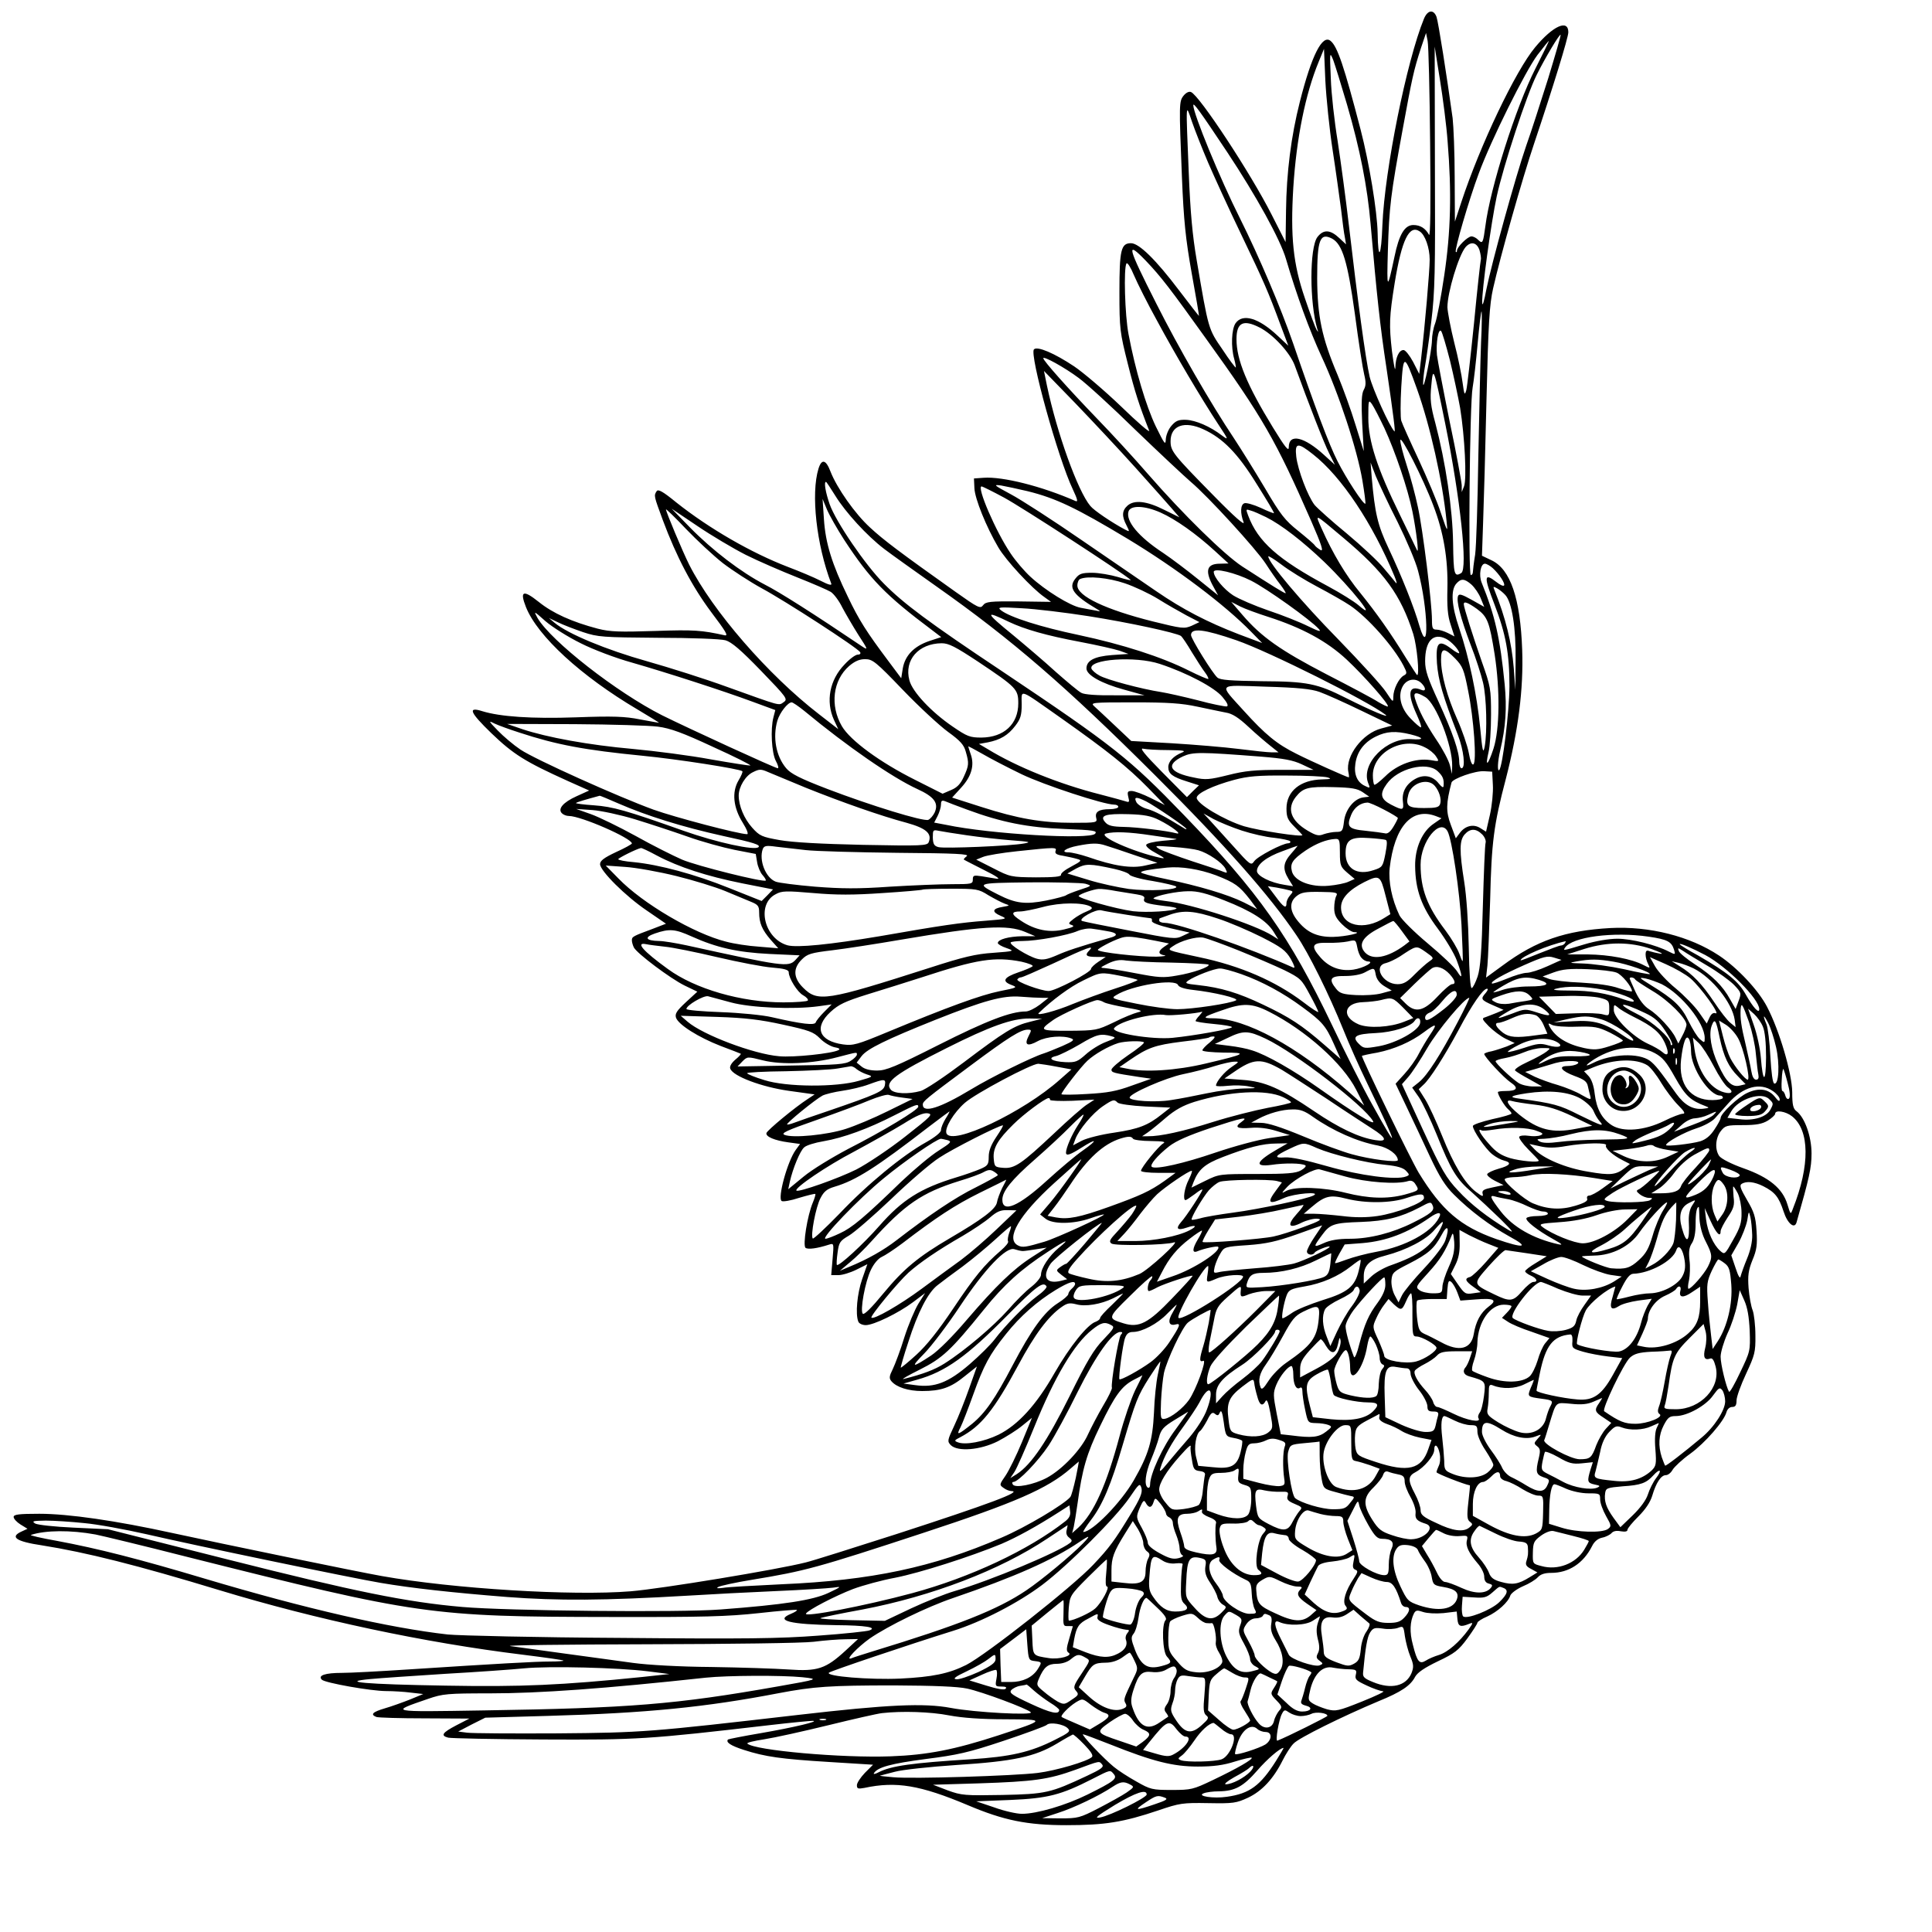 <?xml version="1.0" standalone="no"?>
<!DOCTYPE svg PUBLIC "-//W3C//DTD SVG 20010904//EN"
 "http://www.w3.org/TR/2001/REC-SVG-20010904/DTD/svg10.dtd">
<svg version="1.0" xmlns="http://www.w3.org/2000/svg"
 width="850pt" height="850pt" viewBox="0 0 850 850"
 preserveAspectRatio="xMidYMid meet">
<g transform="translate(0,850) scale(0.1,-0.1)"
fill="#000000" stroke="none">
<path d="M6265 8418 c-76 -185 -173 -665 -183 -908 -5 -141 -19 -163 -21 -35
-2 96 -37 309 -75 455 -72 277 -102 366 -132 390 -36 30 -83 -62 -135 -267
-39 -153 -59 -314 -61 -479 l-2 -139 -61 120 c-92 182 -318 525 -355 540 -9 4
-22 -3 -32 -15 -21 -26 -21 -34 -8 -360 8 -192 16 -270 43 -422 19 -104 33
-188 32 -188 -1 0 -41 51 -88 113 -102 135 -176 207 -211 207 -44 0 -51 -29
-51 -215 0 -162 2 -177 37 -316 31 -124 50 -182 94 -294 4 -11 -52 37 -124
107 -73 70 -166 149 -206 176 -87 58 -162 90 -177 75 -21 -21 106 -480 171
-616 21 -45 24 -57 11 -51 -148 65 -320 108 -403 102 l-43 -3 2 -43 c2 -46 52
-170 105 -260 33 -57 148 -181 203 -219 l29 -21 -143 2 c-126 1 -144 -1 -156
-17 -12 -16 -21 -12 -121 59 -245 174 -318 229 -376 283 -66 60 -146 174 -174
246 -20 53 -39 58 -53 13 -34 -110 -9 -335 56 -505 4 -10 -10 -7 -47 12 -29
15 -94 42 -144 61 -161 62 -345 168 -490 283 -60 49 -80 60 -87 50 -13 -20
-12 -21 27 -127 60 -161 128 -291 213 -405 65 -86 77 -106 59 -102 -100 22
-134 25 -305 19 -158 -5 -198 -4 -253 10 -114 30 -198 68 -260 118 -69 55 -84
48 -56 -23 51 -128 243 -304 490 -450 55 -33 98 -59 95 -59 -2 0 -40 7 -84 15
-64 13 -119 15 -280 9 -198 -7 -335 3 -413 27 -66 21 -55 -5 40 -97 97 -93
148 -125 336 -210 l94 -42 -55 -25 c-60 -27 -84 -56 -65 -75 7 -7 20 -12 31
-12 53 0 277 -98 277 -121 0 -3 -32 -21 -70 -38 -53 -25 -70 -38 -70 -53 0
-29 112 -141 207 -205 l83 -57 -57 -22 c-89 -33 -93 -35 -93 -51 0 -8 4 -22 9
-32 15 -27 160 -136 223 -167 l56 -27 -50 -46 c-41 -38 -49 -51 -44 -68 10
-31 99 -87 197 -125 46 -17 86 -33 88 -34 2 -2 -9 -14 -25 -27 -17 -15 -25
-30 -21 -39 12 -33 137 -80 256 -97 l115 -16 -30 -20 c-56 -36 -179 -138 -182
-150 -4 -16 37 -33 97 -41 l51 -7 -19 -26 c-37 -51 -81 -213 -62 -225 6 -4 41
2 77 14 37 11 69 19 71 17 2 -2 -3 -19 -11 -38 -24 -57 -45 -188 -32 -199 11
-8 50 -3 103 14 22 7 22 6 16 -63 l-6 -71 32 0 c17 0 53 11 79 24 l48 24 -23
-66 c-22 -64 -30 -153 -17 -186 3 -9 18 -16 33 -16 35 0 144 53 208 101 l53
40 -29 -46 c-16 -26 -44 -92 -62 -148 -17 -56 -41 -119 -51 -140 -16 -32 -17
-41 -6 -54 22 -26 74 -43 135 -43 83 0 126 15 187 65 l54 43 -34 -96 c-19 -54
-48 -127 -66 -165 -30 -64 -31 -68 -15 -85 31 -30 129 -22 207 17 36 19 84 49
108 69 l42 34 -44 -107 c-24 -58 -57 -125 -72 -147 -27 -39 -28 -41 -9 -54 10
-8 26 -14 34 -14 53 -1 -97 -57 -504 -189 -187 -60 -367 -117 -400 -125 -126
-32 -636 -116 -770 -127 -257 -21 -781 11 -1095 67 -108 19 -704 142 -920 189
-251 55 -459 85 -587 85 -90 0 -113 -3 -113 -14 0 -8 14 -23 30 -33 l31 -19
-26 -12 c-53 -24 -25 -44 90 -61 195 -31 418 -87 780 -197 428 -130 902 -231
1335 -284 96 -12 176 -23 179 -26 2 -2 -24 -4 -59 -4 -63 0 -226 -9 -626 -35
-122 -8 -253 -15 -290 -15 -73 0 -107 -11 -88 -30 14 -14 216 -50 283 -50 31
0 80 -3 110 -7 l53 -6 -58 -24 c-33 -13 -83 -31 -111 -39 -54 -16 -65 -27 -37
-38 9 -3 104 -6 212 -6 l197 -1 -58 -30 c-61 -32 -70 -45 -35 -54 13 -3 201
-7 418 -8 417 -2 461 1 995 63 94 11 179 19 190 19 35 -1 -83 -29 -227 -54
-77 -13 -142 -26 -145 -28 -11 -12 11 -27 70 -46 93 -30 163 -40 375 -53 l193
-12 -36 -36 c-19 -20 -35 -44 -35 -54 0 -16 5 -17 33 -12 140 30 246 12 455
-76 158 -67 261 -88 434 -88 168 0 250 13 404 65 94 32 107 34 220 32 110 -2
123 0 175 24 61 29 111 82 152 164 14 28 35 61 48 74 23 25 216 120 373 186
101 41 142 69 162 108 11 19 40 39 100 68 74 35 91 48 130 101 24 33 44 64 44
69 0 4 19 17 43 27 46 21 93 63 102 93 4 10 28 28 55 40 27 11 56 29 66 40 12
13 30 19 59 19 77 0 141 42 179 117 10 21 26 34 45 38 16 3 35 13 41 20 8 9
22 12 41 8 19 -3 29 -1 29 6 0 7 22 33 48 59 31 31 52 62 61 91 17 58 39 91
60 91 10 0 23 11 30 24 8 13 42 45 77 70 65 47 150 144 160 184 4 13 14 22 25
22 14 0 19 7 19 29 0 15 19 68 42 117 38 82 42 95 41 169 0 44 -6 94 -12 110
-7 17 -15 61 -18 98 -4 55 -1 78 17 123 19 45 22 68 18 129 -4 63 -11 83 -42
136 -28 48 -34 64 -24 70 21 14 56 10 96 -10 51 -26 68 -47 89 -111 17 -53 48
-79 57 -48 56 196 66 240 66 303 0 75 -30 159 -66 186 -15 11 -19 28 -19 84
-1 83 -56 271 -111 376 -38 73 -131 172 -211 225 -128 85 -306 130 -478 121
-198 -11 -326 -55 -473 -164 l-74 -54 6 53 c3 29 8 159 12 288 6 255 16 332
69 533 55 213 78 395 72 567 -8 228 -52 356 -135 395 l-42 20 5 145 c3 80 10
325 15 545 8 332 13 415 29 486 32 142 129 485 181 639 81 241 150 465 150
488 0 59 -68 28 -146 -66 -86 -103 -242 -430 -325 -682 l-28 -85 -1 195 c0
107 -5 224 -9 260 -26 188 -63 424 -71 446 -13 34 -39 30 -55 -8z m27 -551 c3
-270 1 -412 -5 -400 -15 28 -38 43 -69 43 -38 0 -63 -42 -83 -140 -32 -150
-34 -148 -29 25 6 198 12 246 65 535 42 229 48 258 81 360 l22 65 7 -35 c4
-19 9 -223 11 -453z m519 287 c-33 -104 -75 -236 -96 -294 -47 -136 -153 -520
-176 -635 -9 -49 -17 -76 -18 -58 -2 54 39 352 64 469 29 134 132 448 176 535
37 75 101 181 105 176 2 -2 -23 -88 -55 -193z m-56 44 c-86 -169 -199 -526
-220 -693 -10 -74 -12 -79 -31 -61 -8 9 -22 16 -30 16 -17 0 -64 -47 -64 -63
0 -6 -2 -8 -5 -5 -7 7 58 230 101 345 54 147 205 450 258 521 26 34 49 62 50
62 2 0 -25 -55 -59 -122z m-386 -322 c18 -221 14 -395 -15 -588 -14 -95 -32
-190 -40 -211 -8 -20 -14 -54 -14 -75 -1 -46 -37 -227 -39 -191 0 15 3 48 8
75 5 27 18 117 28 199 16 130 18 221 16 680 l-1 530 23 -145 c13 -80 29 -203
34 -274z m-506 -36 c14 -91 30 -208 37 -260 6 -52 13 -108 17 -125 l5 -30 -29
27 c-40 38 -70 40 -97 5 -35 -47 -35 -290 0 -406 5 -13 4 -14 -4 -1 -5 8 -28
70 -51 138 -52 151 -64 271 -51 487 14 218 53 411 112 554 l23 56 6 -140 c4
-77 18 -214 32 -305z m63 201 c58 -199 90 -364 104 -526 27 -312 42 -452 70
-635 31 -211 40 -284 35 -278 -21 20 -97 189 -109 240 -18 76 -54 345 -91 663
-14 121 -37 290 -50 375 -14 85 -28 209 -30 275 -5 117 -5 119 11 80 8 -22 35
-109 60 -194z m-527 -210 c128 -193 234 -385 259 -471 47 -160 103 -313 156
-428 76 -163 157 -409 180 -546 9 -54 15 -100 13 -102 -7 -7 -85 112 -122 186
-38 74 -100 240 -196 520 -54 156 -149 380 -234 550 -88 175 -205 460 -205
497 0 14 28 -24 149 -206z m-84 -46 c26 -60 91 -203 146 -317 101 -211 117
-247 174 -401 l33 -88 -47 44 c-84 79 -154 99 -185 55 -18 -26 -21 -105 -6
-157 5 -19 8 -36 7 -38 -2 -1 -29 34 -59 80 -62 90 -61 86 -113 392 -19 110
-28 212 -35 385 -13 320 -14 307 14 225 13 -38 45 -119 71 -180z m931 -303
c24 -15 44 -73 44 -124 0 -49 -21 -292 -38 -438 l-8 -65 -27 53 c-15 28 -34
52 -42 52 -20 0 -35 -32 -36 -77 -1 -21 -7 12 -15 72 -13 115 -12 151 12 300
31 190 64 258 110 227z m-385 -32 c45 -25 68 -100 100 -332 16 -123 35 -242
41 -266 8 -33 8 -49 -2 -67 -10 -18 -11 -56 -7 -147 l7 -123 -36 115 c-19 63
-55 162 -79 220 -70 165 -89 259 -90 425 0 171 12 203 66 175z m648 -50 c5
-17 8 -36 6 -43 -2 -7 -16 -132 -30 -279 -15 -147 -30 -280 -34 -295 -7 -24
-9 -20 -16 32 -4 33 -20 113 -37 178 -16 64 -29 134 -30 155 0 65 49 228 80
265 23 26 49 21 61 -13z m-1468 -47 c66 -69 109 -125 265 -343 250 -347 307
-447 463 -803 46 -105 55 -135 41 -127 -10 6 -22 15 -25 20 -3 6 -36 34 -73
64 -58 46 -78 71 -146 187 -44 74 -105 172 -136 219 -103 154 -246 402 -343
595 -127 251 -135 280 -46 188z m49 -263 c79 -147 195 -343 270 -457 46 -69
46 -71 16 -49 -52 40 -115 67 -158 69 -33 1 -45 -4 -64 -26 -14 -16 -24 -42
-25 -60 -1 -28 -6 -20 -44 57 -43 90 -90 247 -120 406 -16 83 -22 291 -9 311
4 6 19 -18 33 -52 15 -35 60 -125 101 -199z m1426 -97 c-3 -76 -8 -302 -12
-503 -3 -201 -9 -394 -14 -430 -6 -36 -10 -71 -10 -77 0 -7 -4 -13 -9 -13 -12
0 -5 759 8 825 5 28 15 114 22 193 7 78 15 142 17 142 2 0 2 -62 -2 -137z
m-974 66 c59 -30 133 -110 154 -166 64 -176 130 -345 152 -388 l25 -50 -46 42
c-89 82 -157 98 -157 35 0 -20 -16 0 -70 88 -114 186 -160 297 -160 388 0 73
30 88 102 51z m837 -144 c16 -66 36 -160 45 -210 20 -124 30 -314 17 -345
l-10 -25 0 30 c-1 17 -24 143 -53 280 -28 138 -53 269 -56 293 -5 52 6 118 18
106 5 -5 22 -63 39 -129z m-1633 -78 c33 -24 146 -127 250 -229 105 -101 214
-203 243 -228 77 -65 287 -295 329 -359 20 -31 49 -73 65 -93 16 -21 26 -38
23 -38 -6 0 -58 32 -191 118 -79 52 -258 227 -415 407 -57 66 -158 176 -225
245 -128 133 -235 253 -235 264 0 11 93 -40 156 -87z m1488 -48 c58 -162 112
-402 130 -579 6 -55 5 -54 -25 34 -16 50 -61 155 -98 235 -38 81 -72 157 -76
170 -4 13 -4 80 0 149 9 148 13 147 69 -9z m-1238 -347 c71 -79 143 -160 161
-181 l32 -37 -67 33 c-77 39 -132 45 -162 18 -24 -22 -25 -46 -4 -86 15 -30
15 -30 -8 -18 -56 30 -135 83 -151 103 -55 65 -147 321 -191 530 l-13 64 137
-141 c75 -78 195 -206 266 -285z m1363 191 c66 -327 99 -636 70 -654 -31 -19
-34 -7 -36 131 -2 150 -33 357 -78 528 -21 77 -24 106 -18 165 8 90 11 81 62
-170z m-268 -17 c47 -102 103 -266 123 -366 17 -84 30 -193 20 -170 -4 8 -37
78 -75 155 -100 204 -139 324 -139 427 0 78 1 81 16 60 9 -13 33 -60 55 -106z
m-796 -5 c85 -39 150 -105 233 -239 44 -70 79 -128 77 -130 -1 -1 -28 9 -59
24 -31 14 -63 23 -71 20 -18 -6 -19 -43 -4 -83 7 -18 -39 22 -132 117 -178
181 -189 195 -189 239 0 69 61 91 145 52z m1011 -335 c45 -117 65 -235 62
-366 -2 -77 1 -119 14 -157 l17 -53 -29 15 c-16 8 -38 15 -50 15 -17 0 -20 6
-20 43 0 73 -40 398 -62 497 -11 52 -33 134 -49 183 -16 49 -29 99 -28 110 0
28 101 -169 145 -287z m-529 225 c125 -98 262 -304 358 -536 9 -22 12 -35 7
-30 -4 6 -28 34 -53 64 -24 30 -98 99 -164 154 -66 54 -129 111 -141 125 -30
38 -74 154 -81 213 -7 62 6 64 74 10z m372 -298 c39 -79 80 -175 90 -215 44
-163 50 -391 6 -242 -23 81 -78 219 -136 342 -48 102 -60 153 -74 312 l-5 65
23 -60 c14 -33 56 -124 96 -202z m-2474 116 c45 -73 139 -176 215 -234 30 -23
134 -97 230 -165 331 -233 570 -440 961 -830 309 -308 505 -530 623 -705 54
-79 143 -259 206 -415 23 -58 71 -166 107 -240 136 -282 143 -312 20 -89 -42
75 -121 232 -177 350 -187 391 -321 581 -651 923 -240 249 -308 303 -802 634
-320 213 -432 297 -518 384 -82 82 -212 273 -239 350 -18 52 -26 98 -16 98 2
0 20 -27 41 -61z m846 20 c125 -31 213 -73 441 -210 215 -130 428 -291 542
-408 l49 -50 -104 39 c-137 53 -244 108 -362 189 -53 36 -200 137 -327 224
-126 87 -267 178 -312 202 -76 41 -80 44 -43 39 22 -4 74 -15 116 -25z m-104
-28 c75 -40 523 -331 557 -362 5 -4 -19 1 -54 12 -34 10 -86 19 -115 19 -46 0
-57 -4 -74 -26 -32 -40 -9 -72 94 -133 19 -11 18 -12 -5 -7 -14 2 -43 8 -65
12 -46 8 -156 76 -222 137 -25 23 -64 68 -86 101 -66 97 -152 297 -128 296 3
0 48 -22 98 -49z m-703 -186 c114 -174 182 -244 389 -399 l38 -29 -52 -17
c-68 -23 -107 -64 -117 -120 l-7 -44 -56 75 c-96 128 -130 181 -179 284 -70
144 -98 235 -105 340 l-6 90 19 -46 c11 -26 45 -86 76 -134z m1392 120 c67
-30 156 -93 239 -169 l60 -55 -37 -1 c-57 0 -67 -28 -35 -91 l26 -48 -87 70
c-48 39 -117 91 -154 116 -110 72 -166 141 -153 183 9 28 71 26 141 -5z
m-1925 -223 c42 -32 119 -82 170 -110 101 -54 422 -262 433 -281 4 -6 0 -11
-10 -11 -10 0 -36 -19 -58 -43 -66 -68 -84 -162 -47 -244 l19 -41 -85 66
c-223 172 -468 454 -571 658 -29 58 -102 232 -102 243 0 3 40 -35 88 -86 48
-50 121 -118 163 -151z m100 37 c56 -28 158 -72 226 -99 68 -27 135 -56 148
-64 14 -9 37 -40 51 -69 15 -28 47 -83 71 -121 42 -64 43 -68 16 -50 -212 143
-363 239 -428 272 -104 54 -230 150 -330 252 l-80 82 113 -76 c62 -42 158 -99
213 -127z m2289 166 c68 -34 162 -107 257 -198 118 -114 243 -271 149 -189
-19 16 -78 53 -132 82 -222 119 -310 197 -353 313 -10 27 -10 28 11 21 13 -3
43 -17 68 -29z m340 -91 c181 -152 253 -251 308 -424 16 -52 28 -180 17 -180
-2 0 -24 35 -51 78 -67 109 -128 195 -199 283 -63 76 -122 175 -170 283 -30
68 -37 71 95 -40z m-115 -215 c55 -29 120 -66 145 -83 77 -52 191 -180 235
-265 16 -31 16 -35 1 -43 -22 -12 -46 -61 -46 -94 0 -26 -2 -24 -31 20 -17 27
-113 132 -213 235 -158 161 -306 336 -306 363 0 4 26 -12 58 -36 31 -24 102
-68 157 -97z m773 81 c30 -28 56 -69 49 -76 -3 -4 -18 3 -33 15 -55 43 -57 26
-9 -98 50 -130 66 -216 66 -361 -1 -113 -30 -352 -45 -368 -9 -8 -7 38 4 85
25 106 30 188 20 292 -20 205 -43 304 -101 447 -14 34 -5 84 14 84 7 0 23 -9
35 -20z m-1063 -55 c69 -35 261 -172 297 -212 13 -14 2 -12 -47 12 -36 18
-114 49 -174 69 -61 21 -131 51 -156 67 -40 26 -85 79 -85 103 0 19 96 -4 165
-39z m-557 -11 c42 -14 108 -45 147 -69 38 -24 95 -56 126 -73 l56 -29 -34
-16 c-33 -14 -41 -13 -171 19 -207 52 -332 111 -332 158 0 14 6 27 13 29 33
14 124 5 195 -19z m1526 -6 c14 -13 33 -40 41 -61 l15 -37 -55 31 c-43 24 -56
28 -60 17 -9 -22 11 -97 55 -214 23 -58 47 -134 55 -168 15 -64 19 -214 7
-281 -7 -34 -10 -20 -20 85 -14 144 -49 309 -92 436 -34 99 -38 168 -13 196
21 24 36 23 67 -4z m149 -46 c29 -32 47 -145 45 -287 l-1 -130 -7 95 c-9 113
-36 222 -85 344 -7 16 -5 17 11 8 11 -6 27 -19 37 -30z m-1043 -96 c149 -48
258 -107 345 -188 78 -73 188 -198 181 -206 -2 -2 -21 7 -43 20 -21 14 -123
68 -228 122 -200 104 -285 163 -369 261 l-49 57 39 -20 c22 -11 77 -31 124
-46z m918 35 c47 -35 55 -57 78 -201 24 -157 22 -328 -5 -413 -25 -76 -38 -85
-22 -16 6 24 11 98 11 164 0 115 -2 125 -41 235 -40 115 -79 238 -79 252 0 14
17 8 58 -21z m-1708 -32 c178 -28 385 -73 406 -87 5 -4 27 -36 48 -72 22 -36
48 -76 58 -89 10 -13 16 -26 14 -28 -2 -2 -40 14 -84 36 -121 61 -293 116
-485 157 -167 35 -303 78 -343 109 -17 14 -9 15 91 9 61 -3 193 -19 295 -35z
m-2235 -119 c55 -28 156 -66 225 -85 153 -44 401 -124 533 -173 l98 -36 -8
-31 c-14 -53 -8 -157 10 -192 10 -18 14 -33 9 -33 -11 0 -392 175 -509 233
-200 101 -488 326 -548 428 -18 33 -17 32 35 -14 30 -26 100 -70 155 -97z
m1884 94 c70 -33 164 -60 313 -88 74 -14 153 -32 174 -39 l39 -14 -73 -5 c-77
-6 -112 -24 -112 -59 0 -29 66 -66 165 -93 l90 -25 -128 0 c-80 -1 -137 3
-150 11 -12 6 -62 48 -112 92 -49 45 -134 117 -187 161 -124 101 -128 112 -19
59z m-1874 -45 c66 -22 87 -23 330 -25 144 0 276 -5 297 -11 27 -8 67 -42 156
-134 114 -118 119 -125 100 -138 -23 -16 -7 -20 -252 68 -93 34 -251 84 -350
112 -178 50 -347 120 -406 169 l-25 21 40 -19 c22 -11 72 -30 110 -43z m2875
-36 c144 -50 579 -268 655 -327 24 -19 -64 18 -173 73 -127 64 -170 73 -371
74 -137 2 -182 5 -195 16 -21 18 -116 171 -116 187 0 33 58 26 200 -23z m923
6 c23 -12 56 -48 57 -62 0 -4 -16 4 -35 19 -56 42 -69 29 -63 -64 6 -75 25
-143 92 -315 26 -68 35 -147 16 -147 -5 0 -10 13 -10 28 0 46 -29 129 -91 265
-47 102 -59 137 -59 178 0 90 36 127 93 98z m-2060 -100 c169 -113 177 -121
177 -183 0 -92 -63 -150 -162 -151 -51 0 -63 5 -126 48 -94 64 -178 153 -191
204 -24 89 40 162 142 163 31 0 60 -15 160 -81z m2099 14 c33 -34 39 -49 57
-141 25 -123 39 -316 23 -325 -6 -4 -14 16 -20 51 -6 32 -29 99 -51 148 -44
99 -71 196 -71 262 0 53 14 54 62 5z m-2430 -138 c72 -75 162 -158 199 -185
54 -39 70 -57 78 -87 15 -51 14 -61 -9 -111 -14 -31 -29 -47 -56 -58 l-37 -16
-121 61 c-154 77 -285 173 -322 236 -53 91 -40 202 32 265 25 21 45 30 70 30
33 0 47 -11 166 -135z m1131 114 c121 -40 241 -104 275 -145 22 -26 28 -40 19
-42 -7 -1 -65 10 -127 27 -63 16 -135 32 -160 36 -86 13 -243 55 -273 73 -17
9 -32 23 -35 30 -14 42 193 57 301 21z m1151 -85 c21 -21 20 -38 -1 -29 -56
23 -63 -15 -20 -109 14 -31 23 -56 18 -56 -4 0 -24 17 -45 39 -45 46 -58 105
-32 146 19 29 56 33 80 9z m-449 -38 c28 -10 111 -47 185 -83 l135 -65 -48
-13 c-82 -21 -158 -121 -145 -190 3 -14 4 -25 2 -25 -7 0 -168 72 -229 103
-87 43 -138 85 -233 190 -111 123 -120 113 96 106 140 -4 200 -10 237 -23z
m-1133 -118 c198 -140 289 -212 378 -303 l75 -77 -62 31 c-34 17 -72 31 -84
31 -18 0 -20 -4 -15 -26 6 -22 4 -25 -10 -20 -9 3 -60 17 -114 31 -178 45
-367 121 -494 199 l-39 23 39 7 c55 11 89 31 121 73 23 30 28 46 28 94 0 68
-18 74 177 -63z m1599 95 c47 -28 120 -215 118 -303 l-1 -35 -9 38 c-5 21 -32
72 -60 113 -48 72 -78 130 -94 182 -8 27 6 29 46 5z m-2732 -61 c187 -155 387
-293 496 -343 75 -34 96 -62 77 -104 -7 -14 -19 -28 -28 -32 -22 -8 -253 63
-444 136 -120 46 -161 67 -181 91 -45 53 -60 136 -39 209 10 35 46 81 63 81 5
0 30 -17 56 -38z m1729 19 c48 -10 104 -22 125 -26 28 -4 56 -22 100 -63 34
-32 78 -69 97 -84 l35 -28 -30 0 c-17 0 -82 7 -145 15 -63 8 -196 19 -294 25
l-179 10 -71 67 c-39 37 -80 75 -91 85 -19 17 -14 18 173 18 151 0 211 -4 280
-19z m-2983 -114 c164 -54 288 -77 542 -102 155 -15 429 -58 439 -68 3 -2 -5
-21 -17 -41 -30 -51 -23 -119 19 -186 18 -29 26 -50 19 -50 -36 0 -317 74
-412 108 -154 56 -519 220 -585 264 -30 20 -75 58 -100 84 -41 42 -42 45 -15
31 17 -8 66 -26 110 -40z m610 26 c54 -7 109 -27 242 -89 95 -43 169 -80 164
-82 -4 -1 -82 11 -173 27 -91 17 -246 37 -344 46 -193 17 -378 51 -486 87
l-67 23 297 -1 c163 -1 329 -6 367 -11z m3311 -34 c60 -15 62 -25 4 -21 -108
8 -223 -107 -191 -192 10 -24 9 -25 -13 -14 -34 15 -50 50 -43 97 7 53 37 94
89 120 48 24 88 26 154 10z m63 -57 c19 -9 41 -27 49 -40 15 -23 15 -23 -25
-16 -65 10 -146 -19 -198 -71 -24 -23 -46 -41 -49 -37 -3 3 -6 22 -6 41 0 101
133 173 229 123z m-1775 -118 c100 -48 362 -134 408 -134 10 0 18 -4 18 -10 0
-5 -17 -10 -37 -10 -49 0 -67 -12 -60 -39 5 -20 2 -21 -103 -21 -136 0 -241
18 -403 70 l-128 41 40 44 c45 49 59 98 42 146 -6 18 -11 33 -11 35 0 2 27
-13 61 -32 34 -20 111 -60 173 -90z m646 106 c67 -1 80 -3 60 -11 -37 -15 -60
-39 -60 -64 0 -29 18 -43 82 -63 l53 -17 -27 -26 -26 -26 -109 110 c-79 80
-101 108 -83 103 14 -3 63 -6 110 -6z m410 -29 c97 -8 138 -15 178 -34 l51
-24 -142 0 c-116 0 -159 -4 -234 -23 -81 -20 -99 -22 -149 -11 -109 21 -128
56 -50 93 44 20 76 20 346 -1z m774 -63 c24 -22 30 -36 27 -67 -1 -8 -8 -4
-21 12 -26 33 -63 41 -100 22 -42 -22 -63 -58 -58 -100 5 -41 1 -42 -52 -15
-46 24 -51 47 -19 91 48 68 175 100 223 57z m-2778 -74 c157 -63 330 -124 443
-154 86 -24 112 -47 97 -85 -6 -16 -31 -17 -289 -12 -185 4 -311 11 -367 21
-78 14 -88 18 -121 55 -35 39 -59 96 -59 141 0 38 30 88 63 103 28 14 35 14
67 0 19 -8 94 -39 166 -69z m3022 13 c2 -32 -4 -92 -13 -132 l-17 -74 -24 15
c-30 20 -67 12 -91 -20 l-18 -24 -22 59 c-22 58 -21 95 3 186 4 17 105 53 144
50 l35 -2 3 -58z m-728 33 c20 -6 16 -8 -23 -9 -96 -2 -157 -52 -157 -128 0
-38 5 -50 35 -80 19 -19 35 -36 35 -37 0 -10 -193 20 -257 39 -87 27 -208 99
-208 125 0 20 72 54 165 79 60 16 106 20 230 19 85 0 166 -4 180 -8z m472 -37
c20 -23 31 -59 24 -80 -5 -15 -18 -18 -71 -18 -71 0 -82 9 -69 59 12 51 85 75
116 39z m-317 -28 l29 -20 -25 -3 c-41 -5 -80 -53 -86 -106 -5 -42 -8 -46 -34
-46 -15 0 -40 -5 -55 -10 -22 -9 -34 -6 -70 15 -75 44 -94 97 -53 149 32 40
53 46 164 43 81 -2 106 -6 130 -22z m-3274 -50 c124 -54 280 -103 461 -143
135 -29 165 -39 155 -49 -16 -16 -183 20 -330 72 -253 90 -311 106 -394 112
-46 3 -81 8 -79 10 3 4 45 16 104 32 2 1 39 -15 83 -34z m2322 9 c37 -19 177
-114 177 -121 0 -2 -6 -1 -12 4 -84 52 -129 75 -160 84 -21 5 -42 19 -48 29
-13 25 -1 26 43 4z m-788 -36 c151 -56 268 -79 428 -85 130 -5 146 -8 135 -21
-23 -27 -461 -2 -655 39 l-53 10 15 29 c8 16 15 39 15 51 0 16 4 19 18 14 9
-4 53 -21 97 -37z m1834 0 c33 -17 61 -34 61 -37 0 -3 -9 -21 -20 -39 -14 -23
-26 -32 -38 -28 -9 2 -47 7 -84 11 -76 7 -85 18 -63 71 13 31 40 52 71 53 6 1
39 -13 73 -31z m-3297 -42 c62 -19 166 -53 231 -76 64 -23 159 -49 209 -59
l93 -18 6 -36 c3 -20 14 -46 24 -57 10 -11 16 -22 14 -24 -9 -9 -302 64 -368
92 -39 17 -131 63 -204 104 -73 40 -161 83 -197 96 l-65 23 72 -5 c39 -3 122
-21 185 -40z m2308 -4 c56 -28 105 -66 75 -58 -41 11 -172 27 -232 28 -48 1
-67 5 -80 20 -27 30 -1 39 102 36 69 -2 100 -8 135 -26z m363 -46 c43 -14 107
-29 143 -32 35 -4 67 -11 70 -15 3 -5 -1 -9 -8 -9 -25 0 -136 -58 -150 -79
-14 -20 -17 -18 -93 67 -43 48 -90 100 -104 115 l-26 28 45 -25 c25 -13 80
-36 123 -50z m853 64 l26 -10 -33 -23 c-52 -34 -84 -108 -83 -187 1 -105 28
-180 100 -276 34 -46 72 -109 83 -139 26 -70 27 -90 2 -49 -11 18 -69 73 -129
123 -61 51 -117 107 -125 124 -34 71 -49 149 -43 208 21 182 97 268 202 229z
m53 -68 c19 -36 53 -262 61 -412 4 -85 7 -156 5 -158 -2 -2 -8 13 -15 33 -7
20 -34 66 -61 102 -80 105 -109 182 -109 289 0 102 86 208 119 146z m-2114
-17 c55 -8 143 -18 195 -22 81 -6 89 -8 55 -14 -59 -11 -349 -23 -376 -16 -19
5 -24 13 -25 42 0 33 1 35 25 30 14 -3 71 -12 126 -20z m2266 4 c11 -11 18
-28 15 -37 -3 -9 -8 -135 -12 -278 -5 -200 -11 -273 -23 -310 -9 -26 -20 -49
-26 -51 -6 -2 -11 64 -13 180 -2 106 -10 226 -20 287 -22 138 -21 183 2 209
24 27 50 27 77 0z m-1456 -4 c55 -8 105 -15 110 -16 6 -2 -21 -5 -59 -8 -40
-4 -71 -11 -73 -18 -3 -7 17 -23 44 -37 38 -21 42 -25 18 -20 -120 26 -279 97
-239 107 36 9 100 7 199 -8z m1031 -20 c8 -2 7 -20 -1 -62 -11 -55 -13 -59
-51 -71 -73 -25 -124 6 -124 74 0 59 22 73 103 67 34 -2 67 -6 73 -8z m-201
-56 c0 -57 3 -63 33 -89 l32 -27 -27 -12 c-14 -7 -54 -15 -88 -18 -79 -7 -150
21 -161 63 -9 35 2 52 60 92 48 32 93 49 131 51 18 1 20 -5 20 -60z m-1030 31
c17 -5 74 -24 129 -43 l98 -33 -54 -12 c-60 -14 -138 -2 -252 38 -33 11 -71
20 -85 20 -38 0 -13 19 40 29 61 12 89 13 124 1z m-1320 -20 c44 -5 225 -10
403 -12 259 -2 319 -5 305 -15 -9 -7 -15 -14 -12 -15 2 -2 42 -22 89 -46 55
-27 74 -41 55 -38 -16 3 -47 7 -67 11 -34 5 -38 4 -38 -15 0 -19 -6 -20 -92
-20 -51 0 -174 -5 -273 -11 -141 -10 -213 -9 -329 0 -83 7 -160 17 -173 22
-45 17 -75 95 -57 144 6 14 15 16 58 10 28 -3 87 -10 131 -15z m1728 -1 c42
-12 104 -54 118 -80 10 -20 9 -21 -7 -15 -11 5 -73 26 -139 47 -66 22 -131 46
-145 54 -23 15 -19 15 59 9 47 -3 98 -10 114 -15z m408 -14 c-36 -41 -39 -67
-12 -112 l20 -32 -37 6 c-61 9 -122 39 -122 61 0 29 42 62 112 87 34 13 65 24
67 24 1 1 -11 -15 -28 -34z m-2791 -9 c96 -51 220 -91 374 -122 l137 -27 -25
-26 -25 -25 -143 57 c-151 61 -308 103 -420 114 -38 3 -68 9 -68 13 0 5 82 46
100 49 3 1 35 -14 70 -33z m1754 20 c-4 -11 5 -17 33 -21 21 -4 49 -10 62 -14
22 -6 20 -9 -25 -33 -27 -14 -48 -30 -46 -37 1 -8 -31 -11 -110 -11 -111 1
-114 2 -188 40 l-75 38 30 12 c17 7 84 18 150 25 170 18 175 18 169 1z m259
-79 c32 -7 62 -18 66 -25 4 -7 50 -20 102 -28 52 -9 98 -20 103 -24 16 -15
-122 -22 -208 -11 -47 7 -127 24 -178 40 l-92 28 39 22 c42 22 59 22 168 -2z
m-1928 -31 c77 -19 174 -49 215 -66 41 -17 92 -38 113 -47 32 -13 37 -19 37
-48 0 -46 13 -76 51 -120 l33 -37 -84 7 c-47 3 -112 13 -145 22 -141 35 -368
168 -475 279 l-55 56 85 -6 c47 -3 148 -21 225 -40z m2375 3 c84 -33 102 -46
149 -106 l32 -43 -59 30 c-71 35 -196 72 -344 103 -60 12 -108 25 -108 29 0 6
36 13 115 21 62 6 142 -7 215 -34z m746 -90 l21 -81 -24 -15 c-92 -60 -193
-37 -193 45 0 40 35 77 102 111 67 33 71 31 94 -60z m-1321 53 c30 -9 30 -9
-25 -27 -30 -10 -57 -21 -60 -24 -3 -3 -42 -14 -87 -23 -92 -18 -134 -13 -211
26 -100 51 -101 51 135 54 120 1 232 -2 248 -6z m898 -29 c17 -4 17 -6 3 -22
-9 -10 -16 -25 -16 -34 0 -27 -13 -19 -48 29 l-34 45 39 -6 c21 -4 46 -9 56
-12z m-1324 -22 c26 -15 58 -32 72 -37 23 -8 23 -8 -10 -14 -45 -7 -49 -22 -9
-39 32 -14 30 -14 -67 -22 -107 -8 -191 -20 -465 -68 -220 -37 -363 -51 -405
-40 -103 29 -139 181 -52 225 27 15 46 15 165 5 101 -9 176 -9 306 0 94 6 173
13 175 15 2 2 58 4 124 4 114 0 122 -1 166 -29z m560 19 c31 -5 73 -12 93 -15
26 -4 36 -10 32 -19 -6 -17 10 -22 89 -32 32 -3 56 -8 53 -11 -12 -12 -129
-19 -191 -12 -76 10 -249 59 -239 68 9 10 67 29 88 30 11 1 45 -3 75 -9z m477
-41 c120 -47 187 -90 217 -138 l21 -34 -25 16 c-76 49 -355 140 -471 153 -32
4 -56 9 -53 12 11 12 104 31 153 31 40 1 80 -9 158 -40z m493 19 c-5 -9 -9
-33 -9 -53 0 -29 8 -45 34 -71 19 -19 42 -34 53 -35 46 -1 -36 -20 -93 -21
-71 -1 -117 21 -159 76 -32 42 -32 79 0 104 20 16 39 19 104 18 71 -1 78 -3
70 -18z m-1082 -46 c12 -7 8 -12 -16 -22 -18 -7 -44 -22 -58 -33 -24 -19 -24
-21 -7 -27 14 -5 4 -10 -34 -19 -64 -16 -129 -3 -190 38 -45 29 -45 41 -3 41
14 0 60 9 101 20 75 20 173 20 207 2z m163 -37 c52 -8 98 -15 103 -15 4 0 6
-5 5 -12 -2 -7 29 -19 82 -32 l84 -19 -32 -15 c-30 -15 -45 -13 -229 23 -109
21 -204 40 -212 43 -21 8 60 54 84 47 11 -3 63 -12 115 -20z m397 -16 c50 -16
138 -54 194 -82 88 -45 105 -58 128 -96 16 -29 20 -42 11 -38 -192 86 -510
197 -567 197 -13 0 -23 5 -23 10 0 6 1 10 3 10 1 0 20 7 42 15 61 22 111 18
212 -16z m811 -56 l33 -45 -22 -17 c-75 -55 -141 -67 -174 -31 -30 34 -11 68
60 105 33 18 62 33 65 33 3 0 20 -20 38 -45z m-1658 -3 l45 -19 -57 0 c-60 -1
-108 -14 -108 -30 0 -5 17 -15 38 -22 37 -13 36 -14 -58 -21 -77 -5 -132 -18
-280 -66 -456 -146 -492 -152 -557 -87 -43 43 -45 85 -5 124 24 24 40 29 132
40 58 7 195 28 305 47 354 60 467 67 545 34z m363 3 c39 -6 48 -17 20 -26
-155 -45 -199 -60 -244 -80 -42 -18 -61 -22 -87 -15 -40 11 -124 63 -115 72 3
3 27 6 52 6 62 0 199 25 242 44 19 8 48 13 64 10 17 -2 47 -7 68 -11z m-1830
-23 c109 -49 200 -70 343 -77 l132 -6 -19 -21 c-30 -32 -56 -28 -479 65 -47
10 -101 19 -120 19 -59 1 -68 16 -19 33 64 22 89 20 162 -13z m4211 -1 c82
-12 100 -22 111 -57 7 -23 6 -23 -22 -9 -57 30 -166 57 -227 57 -38 0 -96 -10
-146 -25 -96 -29 -93 -28 -85 -15 30 48 213 72 369 49z m-2218 -9 c32 -6 70
-13 83 -16 l24 -5 -22 -15 c-27 -19 -27 -32 2 -37 12 -2 -4 -5 -35 -6 -74 -1
-258 19 -258 30 0 6 61 39 100 52 23 8 42 8 106 -3z m412 -51 c69 -28 160 -67
202 -87 72 -36 76 -40 112 -107 21 -38 38 -73 38 -77 0 -4 -30 15 -66 43 -123
93 -277 160 -459 198 -145 31 -141 30 -115 48 34 24 102 43 133 38 16 -3 85
-28 155 -56z m542 -33 c7 -9 20 -16 29 -16 31 -1 -19 -29 -65 -36 -57 -8 -106
10 -144 53 -45 51 -38 67 30 65 30 -1 71 2 90 6 34 8 35 7 41 -24 3 -18 11
-40 19 -48z m895 64 c-3 -5 -12 -10 -18 -10 -7 0 -49 -16 -94 -34 -46 -19 -83
-33 -83 -31 0 16 122 68 198 84 2 1 0 -3 -3 -9z m-3960 -15 c33 -3 137 -24
230 -46 94 -22 203 -43 243 -46 52 -4 72 -10 72 -20 0 -27 39 -89 64 -102 14
-8 23 -18 20 -23 -3 -4 -51 -8 -107 -8 -185 0 -389 59 -509 147 -109 79 -144
119 -95 109 12 -3 49 -7 82 -11z m4340 -10 c39 -14 57 -23 40 -21 -16 3 -38 8
-47 11 -14 6 -18 2 -18 -15 0 -12 5 -30 11 -41 10 -20 9 -20 -20 -5 -51 27
-152 46 -246 47 l-90 0 75 24 c102 32 202 32 295 0z m238 -27 c95 -51 237
-193 237 -238 0 -22 -27 7 -59 64 -33 59 -79 96 -208 171 -46 25 -83 48 -83
51 0 6 52 -16 113 -48z m-1215 -28 c-12 -8 -41 -34 -64 -57 -32 -33 -49 -43
-75 -43 -66 0 -110 81 -51 93 15 4 42 17 61 29 74 49 71 49 113 20 38 -27 38
-27 16 -42z m-1496 48 c-21 -21 -13 -28 31 -28 l42 0 -32 -21 c-18 -12 -33
-26 -33 -32 0 -15 -158 -97 -186 -97 -33 0 -145 41 -138 51 3 5 10 9 16 9 6 0
67 27 137 59 158 74 189 85 163 59z m2720 -67 c46 -27 98 -65 117 -84 32 -34
33 -36 20 -71 l-13 -35 -24 42 c-33 60 -77 103 -153 153 -37 24 -70 51 -73 60
-6 15 -4 15 18 1 13 -9 62 -39 108 -66z m-704 -2 c-35 -16 -76 -29 -91 -29
-15 0 -55 -12 -88 -26 -34 -14 -63 -23 -65 -21 -8 8 47 39 144 82 84 37 100
41 129 32 l33 -10 -62 -28z m630 -54 c44 -38 133 -161 110 -153 -10 4 -19 -2
-27 -19 l-12 -26 -34 49 c-19 27 -65 74 -102 105 -37 30 -78 74 -91 97 l-23
41 70 -31 c39 -17 88 -45 109 -63z m-2944 74 c31 -7 53 -16 49 -20 -5 -5 -33
-17 -63 -27 -64 -22 -73 -39 -31 -55 29 -11 28 -12 -52 -28 -83 -17 -226 -69
-491 -179 -135 -56 -152 -61 -197 -55 -106 15 -129 75 -55 143 36 33 63 46
162 77 66 20 173 54 239 75 244 80 321 92 439 69z m659 -4 c88 -2 161 -6 164
-9 9 -9 -70 -37 -139 -48 -60 -11 -82 -9 -181 10 -62 12 -124 22 -138 23 -21
1 -18 3 16 20 29 14 51 18 80 13 22 -3 111 -8 198 -9z m1946 4 c57 -9 167 -47
159 -55 -2 -1 -53 8 -113 22 -61 13 -141 24 -180 25 -61 2 -65 3 -30 9 61 11
94 11 164 -1z m353 -30 c81 -41 169 -151 180 -226 l4 -32 -23 19 c-13 10 -45
51 -72 92 -52 78 -95 123 -151 157 l-35 22 30 -7 c17 -4 47 -15 67 -25z
m-1074 -25 c25 -28 28 -44 10 -44 -7 0 -36 -25 -64 -55 -60 -64 -97 -73 -140
-30 l-24 24 62 61 c35 34 70 65 78 70 21 13 51 3 78 -26z m-916 0 c90 -32 183
-82 268 -145 86 -63 103 -82 138 -161 l30 -67 -71 62 c-100 87 -152 121 -270
177 -109 52 -185 75 -285 86 -56 6 -61 8 -44 20 29 20 114 53 139 53 12 1 55
-11 95 -25z m591 -4 c4 -19 18 -37 38 -49 l32 -19 -44 -12 c-24 -7 -75 -10
-112 -8 -58 3 -73 8 -88 27 -36 44 -26 58 39 57 34 0 69 6 87 16 41 22 42 22
48 -12z m1059 11 c24 -9 68 -63 68 -82 0 -3 -26 3 -57 13 -36 13 -97 21 -168
25 -60 2 -123 10 -139 16 l-29 11 49 18 c39 14 70 17 149 14 55 -2 112 -9 127
-15z m-2179 -15 c37 -7 69 -15 72 -17 2 -3 -42 -20 -98 -38 -56 -18 -140 -49
-187 -68 -73 -31 -165 -55 -150 -40 57 56 140 117 195 143 78 38 76 38 168 20z
m1838 -17 c56 -17 38 -29 -45 -29 -41 0 -92 -7 -115 -15 -22 -8 -41 -12 -41
-11 0 2 19 15 43 29 65 38 98 44 158 26z m423 2 c3 -5 37 -27 75 -50 72 -42
151 -122 151 -150 -1 -9 -9 -31 -19 -49 l-17 -33 -12 25 c-16 35 -78 102 -117
126 -21 13 -42 40 -59 75 -14 31 -26 58 -26 60 0 8 19 5 24 -4z m117 -21 c88
-45 189 -171 189 -237 0 -22 -1 -22 -21 -5 -11 9 -33 45 -50 79 -31 65 -65 97
-166 159 -53 33 -55 35 -23 29 19 -4 51 -16 71 -25z m-2128 -4 c4 -9 28 -17
64 -21 92 -10 206 -37 191 -46 -25 -14 -192 -39 -258 -39 -36 0 -116 11 -179
24 -111 22 -114 24 -90 38 68 43 261 74 272 44z m1870 -20 c72 -14 144 -42
134 -52 -2 -3 -22 2 -43 9 -75 27 -146 39 -237 39 -63 0 -82 3 -62 8 49 13
128 11 208 -4z m-516 -14 c-24 -27 -22 -31 30 -54 l48 -21 -30 -13 c-17 -7
-39 -15 -49 -19 -18 -5 -16 -9 14 -40 19 -19 52 -44 74 -55 l40 -19 -35 -15
c-19 -7 -49 -17 -66 -21 -18 -3 -33 -9 -33 -12 0 -12 85 -104 116 -125 37 -25
29 -38 -23 -38 -18 0 -33 -2 -33 -5 0 -13 30 -62 44 -74 9 -8 16 -16 16 -20 0
-4 -38 -15 -85 -25 -47 -11 -85 -24 -85 -30 0 -20 56 -101 85 -124 16 -13 39
-25 52 -28 36 -9 28 -22 -24 -36 -25 -7 -48 -18 -50 -24 -2 -5 14 -19 34 -29
l38 -19 -48 -10 c-39 -8 -48 -13 -44 -28 4 -14 -1 -13 -29 8 -50 38 -98 119
-149 246 -25 62 -58 134 -74 160 l-29 46 20 19 c28 24 93 126 156 243 58 110
107 180 124 180 6 0 4 -7 -5 -18z m-128 -9 c0 -10 -24 -37 -54 -61 -65 -51
-85 -60 -85 -39 0 9 9 18 20 22 11 3 36 26 56 51 38 46 64 57 63 27z m320 -2
c19 -19 18 -19 -17 -25 -21 -3 -53 -8 -73 -12 -22 -3 -46 -1 -60 7 -23 12 -22
13 26 30 66 23 101 23 124 0z m-3514 -31 c87 -24 278 -32 387 -17 l57 8 -33
-33 c-18 -18 -35 -39 -37 -46 -5 -14 -59 -8 -194 23 -38 9 -139 19 -222 22
-84 3 -153 9 -153 14 0 16 75 60 95 56 11 -3 56 -15 100 -27z m1369 20 l29 0
-38 -30 c-21 -16 -49 -30 -62 -30 -66 0 -173 -41 -383 -147 -190 -96 -232
-113 -271 -113 -30 0 -55 6 -69 18 l-21 17 22 29 c25 32 109 73 324 159 216
86 298 108 375 102 36 -3 78 -5 94 -5z m2455 0 c38 -10 41 -13 41 -46 0 -33
-1 -34 -27 -27 -16 5 -69 7 -118 5 l-90 -3 -37 38 -37 38 114 3 c63 2 132 -2
154 -8z m-865 -44 l44 -45 -40 -16 c-62 -25 -156 -30 -200 -12 -78 33 -66 96
20 98 26 1 61 5 77 9 50 13 53 12 99 -34z m239 -63 c-75 -143 -133 -234 -170
-264 l-30 -24 30 -43 c16 -24 51 -98 78 -164 63 -157 87 -196 155 -254 30 -27
87 -80 125 -117 57 -57 63 -65 32 -46 -87 52 -163 111 -218 171 -52 55 -72 89
-154 266 l-93 202 28 32 c16 18 54 76 84 128 46 79 164 220 184 220 3 0 -20
-48 -51 -107z m-1555 87 c9 -5 53 -15 97 -23 68 -12 76 -15 50 -21 -16 -4 -64
-23 -105 -44 -74 -35 -77 -36 -197 -37 -130 0 -133 2 -70 47 33 24 175 88 195
88 7 0 20 -4 30 -10z m725 -41 c162 -82 326 -229 384 -344 l35 -69 -68 60
c-229 202 -454 324 -598 324 -50 0 -44 6 40 35 92 33 132 32 207 -6z m1211 10
c37 -29 27 -33 -33 -13 -50 16 -53 16 -107 -5 -75 -28 -79 -26 -19 9 62 37
120 40 159 9z m396 -34 c81 -40 114 -68 135 -114 20 -45 15 -63 -12 -39 -10 9
-38 25 -63 36 -65 30 -150 113 -150 148 0 25 1 26 18 12 9 -9 42 -28 72 -43z
m48 18 c41 -19 62 -38 89 -79 20 -30 33 -57 30 -61 -4 -3 -7 -1 -7 5 0 26 -78
96 -142 128 -106 53 -80 60 30 7z m457 -40 c13 -39 27 -101 30 -139 4 -38 8
-79 11 -91 3 -16 0 -23 -10 -23 -10 0 -17 14 -21 38 -3 20 -15 73 -25 117 -20
83 -24 114 -22 154 3 34 8 25 37 -56z m61 -20 c9 -21 14 -70 14 -135 -1 -115
-14 -115 -23 -1 -3 39 -17 104 -31 143 l-25 72 26 -23 c14 -13 32 -38 39 -56z
m-2479 49 c-10 -10 -17 -21 -17 -24 0 -3 36 -9 80 -13 44 -4 80 -10 80 -14 0
-8 -169 -38 -261 -47 -91 -9 -275 22 -257 43 25 31 172 68 228 57 19 -3 135 7
159 15 2 0 -3 -7 -12 -17z m1478 2 c11 -3 27 -22 36 -43 l17 -39 -52 -7 c-86
-12 -115 -9 -143 11 -31 24 -41 44 -20 44 8 0 34 9 58 20 45 20 70 24 104 14z
m-3310 -42 c115 -25 134 -32 162 -60 17 -18 46 -35 63 -39 22 -4 28 -8 19 -13
-27 -15 -199 -33 -261 -27 -111 9 -336 94 -403 152 l-30 26 160 -5 c124 -4
190 -12 290 -34z m3601 23 c48 -14 150 -82 139 -93 -2 -3 -22 7 -42 21 -82 56
-129 70 -222 64 l-86 -5 55 13 c75 17 98 17 156 0z m768 -122 c17 -75 12 -167
-8 -160 -7 2 -13 48 -17 118 -3 63 -11 127 -17 142 -18 43 -14 47 7 7 10 -19
26 -67 35 -107z m-3281 112 c-71 -17 -113 -43 -293 -179 -85 -64 -170 -121
-190 -126 -54 -15 -116 -12 -131 6 -28 34 19 69 246 183 191 96 289 131 365
130 l55 -1 -52 -13z m1715 -6 c-5 -33 -104 -88 -182 -102 -63 -11 -67 -10 -88
11 -32 32 -14 43 75 47 73 3 156 29 171 54 12 19 28 12 24 -10z m1318 -65 c18
-84 39 -128 81 -170 l33 -34 -25 -6 c-35 -9 -61 16 -95 91 -32 68 -43 136 -29
173 13 34 19 25 35 -54z m81 -2 c23 -40 56 -182 42 -182 -11 0 -57 57 -76 94
-9 17 -24 61 -33 98 l-17 68 31 -19 c17 -11 41 -37 53 -59z m-710 51 c79 2 94
-1 146 -26 31 -16 57 -32 57 -35 0 -4 -27 -15 -59 -25 -50 -16 -68 -17 -111
-8 -75 16 -127 48 -152 94 -8 16 -7 17 10 8 11 -6 60 -10 109 -8z m-645 -35
c-16 -24 -39 -63 -51 -86 -12 -24 -40 -63 -62 -87 l-39 -43 49 -103 c27 -57
74 -156 103 -219 41 -87 67 -129 106 -167 71 -71 157 -135 243 -183 91 -49 65
-54 -59 -11 -156 55 -239 126 -340 291 -37 62 -255 511 -250 515 2 1 32 8 68
14 74 15 148 47 205 90 55 41 61 39 27 -11z m-1767 -7 c-20 -39 -5 -47 42 -21
38 20 110 26 147 11 15 -6 7 -12 -40 -33 -33 -14 -70 -29 -83 -33 -49 -15
-230 -104 -319 -158 -136 -82 -212 -106 -212 -67 0 15 11 24 210 172 169 126
221 158 252 158 17 0 17 -2 3 -29z m1044 -11 c130 -62 436 -297 472 -363 12
-22 -84 36 -235 143 -116 82 -235 150 -298 169 -20 7 -65 16 -100 20 l-63 8
55 26 c70 34 91 34 169 -3z m-679 11 c22 -6 20 -8 -24 -25 -27 -10 -67 -35
-89 -55 -36 -32 -45 -36 -90 -34 -59 3 -82 18 -40 27 15 4 62 27 103 51 75 45
93 49 140 36z m433 -27 c-18 -14 -33 -30 -33 -35 0 -5 42 -9 93 -10 109 0 101
-6 -78 -48 -130 -31 -269 -40 -350 -22 l-30 6 45 31 c80 55 111 66 229 81 63
7 117 16 120 18 2 3 11 5 20 5 10 0 4 -9 -16 -26z m2117 -40 c0 -73 80 -194
128 -194 7 0 12 -4 12 -10 0 -5 -21 -10 -46 -10 -97 0 -150 69 -138 178 9 77
22 111 34 92 6 -8 10 -33 10 -56z m-591 42 c34 -19 9 -29 -38 -15 -33 10 -48
8 -105 -11 -37 -12 -69 -20 -72 -18 -2 3 20 17 48 31 58 30 127 35 167 13z
m691 -107 c22 -43 50 -85 62 -93 27 -19 18 -31 -16 -22 -63 16 -118 96 -131
191 l-7 50 26 -24 c14 -13 44 -59 66 -102z m-2507 105 c3 -3 -28 -29 -69 -56
-41 -28 -74 -57 -74 -64 0 -13 9 -15 120 -32 l55 -8 -85 -30 c-68 -25 -107
-32 -197 -37 -62 -4 -113 -4 -113 -1 0 10 85 120 114 147 31 29 92 64 136 78
31 9 104 11 113 3z m1772 -40 c-11 -9 -49 -30 -84 -46 -37 -17 -60 -33 -55
-38 5 -5 34 -23 64 -39 l55 -31 -40 0 c-22 0 -52 7 -65 16 -33 22 -100 86
-100 95 0 4 19 10 42 14 23 4 60 16 82 25 23 10 59 19 81 19 38 0 39 0 20 -15z
m475 -7 c35 -19 51 -38 89 -106 46 -82 67 -102 136 -128 17 -6 15 -8 -12 -11
-45 -5 -82 16 -118 66 -77 108 -92 126 -116 145 -49 36 -170 31 -251 -10 -40
-20 -34 -9 8 18 89 55 191 65 264 26z m87 1 c-3 -8 -6 -5 -6 6 -1 11 2 17 5
13 3 -3 4 -12 1 -19z m-373 -8 c5 -5 -23 -8 -70 -7 -64 1 -87 -3 -124 -21 -28
-14 -37 -17 -25 -6 47 39 98 55 155 49 30 -3 59 -10 64 -15z m-3224 0 c0 -5
-12 -18 -27 -27 -24 -16 -58 -18 -263 -21 l-235 -4 21 22 c22 22 22 22 90 5
83 -21 221 -15 329 14 89 23 85 23 85 11z m3607 -42 c-3 -7 -5 -2 -5 12 0 14
2 19 5 13 2 -7 2 -19 0 -25z m-1737 -25 c25 -15 113 -72 197 -127 83 -56 173
-114 199 -131 65 -41 70 -60 15 -51 -72 11 -160 53 -269 127 -149 101 -216
131 -315 138 l-80 6 41 28 c88 61 120 63 212 10z m1299 26 c-8 -5 -27 -9 -42
-9 -44 0 -28 -22 31 -44 41 -15 54 -24 58 -45 3 -14 8 -34 11 -45 4 -16 0 -15
-39 7 -23 14 -70 33 -103 43 -33 9 -79 26 -103 37 l-42 21 42 12 c24 7 65 19
91 27 51 14 120 11 96 -4z m309 -6 c13 -8 40 -42 60 -76 20 -33 54 -78 75 -99
28 -28 33 -38 21 -38 -10 0 -47 -14 -83 -32 -86 -42 -179 -50 -229 -19 -44 28
-68 72 -76 139 -4 36 -14 64 -27 78 l-20 21 43 18 c89 36 187 39 236 8z
m-1829 -7 c-33 -22 -69 -66 -69 -82 0 -4 24 -4 53 -1 28 3 70 2 92 -3 38 -7
36 -8 -25 -9 -36 -1 -108 -10 -160 -21 -52 -11 -124 -25 -159 -30 -66 -11
-181 -4 -181 11 0 18 158 87 235 103 44 9 107 25 140 36 33 10 71 19 85 19 23
1 22 -1 -11 -23z m-770 1 l65 -12 -50 -44 c-162 -145 -478 -294 -500 -237 -9
23 32 91 81 134 48 42 293 172 323 172 9 -1 46 -6 81 -13z m-880 -11 c9 -7 29
-18 45 -23 29 -9 28 -10 -35 -28 -99 -29 -319 -28 -416 3 -40 12 -74 26 -76
30 -3 4 74 8 172 9 97 2 199 7 226 12 28 5 54 9 59 10 5 0 17 -5 25 -13z
m4096 -61 c10 -36 12 -62 6 -68 -5 -5 -12 -1 -16 12 -3 12 -9 21 -13 21 -4 0
-5 23 -3 51 1 28 5 48 7 46 2 -2 11 -30 19 -62z m-3972 -10 c-6 -26 -31 -38
-253 -114 -63 -21 -128 -44 -144 -50 -16 -6 -31 -10 -33 -8 -5 5 124 110 156
127 12 6 52 16 87 21 35 5 87 17 116 28 71 26 76 25 71 -4z m3908 -26 c16 -11
29 -27 29 -36 0 -11 -6 -8 -20 10 -28 36 -70 43 -122 19 -40 -18 -118 -91
-118 -111 0 -5 -12 -28 -27 -50 -18 -28 -38 -44 -62 -52 -42 -12 -151 -24
-151 -17 0 13 81 57 134 74 32 10 69 30 81 44 13 14 39 44 59 66 64 73 140 94
197 53z m-2156 -26 c19 -9 35 -19 35 -23 0 -3 -46 -14 -102 -24 -57 -11 -165
-38 -241 -62 -132 -42 -234 -64 -287 -63 l-25 0 25 17 c13 9 49 38 80 65 40
34 74 53 124 69 156 48 317 56 391 21z m1310 -7 c26 -16 50 -39 56 -54 6 -15
18 -35 26 -44 24 -27 10 -22 -90 27 -87 44 -109 50 -266 72 -44 6 -36 12 35
23 100 15 186 7 239 -24z m-2985 5 l45 -6 -110 -54 c-60 -30 -144 -65 -185
-78 -81 -26 -231 -41 -268 -26 -18 7 7 19 142 66 91 32 196 71 233 87 37 15
75 26 83 23 8 -3 35 -9 60 -12z m3814 -7 c19 -18 19 -20 5 -46 -17 -32 -73
-50 -135 -42 l-54 6 17 29 c33 55 134 87 167 53z m-3164 -3 c0 -4 44 -6 98 -4
l97 5 -32 -21 c-18 -11 -83 -68 -145 -127 -144 -135 -174 -156 -224 -152 -37
3 -39 5 -42 41 -4 46 18 83 86 150 45 45 138 114 155 116 4 1 7 -3 7 -8z m297
-12 c6 -6 61 -14 122 -17 l110 -5 -37 -29 c-61 -49 -102 -65 -209 -81 -57 -8
-120 -24 -142 -35 l-40 -21 10 27 c16 43 76 114 121 145 46 31 50 31 65 16z
m1836 -9 c57 -7 100 -20 165 -51 l87 -42 -70 -13 c-105 -21 -168 -5 -252 63
-50 41 -65 69 -31 59 13 -4 58 -11 101 -16z m-2713 -9 c0 -14 -154 -107 -307
-185 -72 -38 -161 -92 -198 -123 l-67 -55 7 33 c13 58 45 136 63 151 9 9 48
21 85 27 87 15 197 55 312 114 96 49 105 52 105 38z m1737 -45 c87 -61 194
-109 286 -126 45 -9 86 -39 87 -64 0 -12 -121 3 -203 26 -40 11 -136 46 -214
79 -97 40 -155 59 -185 59 l-43 1 30 16 c46 25 106 42 152 42 33 1 54 -7 90
-33z m-1795 -87 c-70 -55 -166 -119 -214 -144 -78 -39 -255 -102 -264 -93 -10
11 134 109 253 171 76 41 174 96 218 123 57 36 88 49 107 46 24 -4 15 -13
-100 -103z m178 79 c-11 -18 -20 -40 -20 -50 0 -10 -26 -31 -65 -53 -103 -57
-260 -186 -381 -314 -62 -64 -115 -113 -118 -110 -11 11 13 139 34 178 15 29
28 40 62 50 94 28 182 84 415 264 49 37 89 67 90 67 2 0 -6 -15 -17 -32z
m3379 17 c-8 -9 -51 -29 -95 -45 l-79 -29 33 29 c19 18 44 30 60 30 15 1 41 7
57 15 40 18 42 18 24 0z m345 -6 c78 -61 80 -216 4 -407 -10 -27 -10 -27 -24
19 -21 70 -80 119 -193 159 -54 19 -98 42 -107 54 -20 29 -17 79 7 110 19 24
26 26 97 26 59 0 85 5 110 20 17 11 32 24 32 30 0 18 46 11 74 -11z m-3142
-40 c-26 -40 -52 -99 -52 -120 0 -16 18 -10 67 21 69 44 76 37 8 -11 -32 -22
-103 -82 -159 -133 -125 -114 -196 -144 -196 -84 0 37 40 87 143 177 56 49
126 114 156 145 30 30 56 54 58 52 2 -2 -9 -23 -25 -47z m720 15 c-33 -23 -20
-31 42 -26 36 3 74 -2 113 -14 l58 -18 -90 -13 c-52 -8 -152 -35 -238 -64
-137 -47 -260 -75 -279 -63 -12 8 24 50 76 91 31 24 86 48 178 79 144 47 176
54 140 28z m1158 -9 c-94 -17 -116 -17 -65 0 22 8 63 13 90 13 48 0 47 -1 -25
-13z m723 -25 c-30 -27 -56 -37 -138 -56 -29 -6 -29 -6 -9 10 12 8 46 24 75
36 30 11 61 25 69 30 32 21 34 8 3 -20z m-2959 -31 c-24 -36 -34 -62 -34 -88
0 -34 -4 -40 -37 -54 -21 -9 -69 -26 -106 -37 -158 -48 -238 -99 -338 -213
-71 -81 -179 -180 -187 -172 -2 2 -1 26 3 54 6 46 11 52 50 75 24 14 108 87
187 162 78 75 173 157 211 181 57 38 258 140 279 142 4 1 -9 -22 -28 -50z
m2376 26 c29 -10 32 -14 17 -20 -10 -4 -33 -5 -52 -2 -19 3 -37 1 -41 -4 -3
-5 15 -31 40 -56 25 -25 46 -47 46 -49 0 -10 -82 -2 -127 11 -39 12 -62 27
-92 62 -37 41 -54 71 -33 60 4 -3 27 -1 52 3 70 12 152 10 190 -5z m365 -15
c57 -21 53 -22 -95 -24 -58 -1 -135 -5 -171 -10 -45 -6 -72 -5 -85 2 -16 10
-13 11 21 12 22 1 74 9 115 20 94 23 151 23 215 0z m-2140 -20 c3 -5 39 -10
78 -10 55 -1 68 -3 54 -11 -20 -12 -97 -106 -97 -120 0 -5 34 -9 76 -9 l76 0
-48 -35 c-65 -46 -107 -65 -246 -115 -129 -46 -179 -56 -233 -46 l-36 7 29 37
c16 20 48 66 72 102 74 113 146 178 220 201 36 11 48 10 55 -1z m-817 -6 c21
-6 17 -11 -38 -46 -34 -21 -108 -83 -164 -136 -164 -159 -218 -204 -271 -228
-27 -13 -56 -24 -63 -24 -23 0 147 177 256 266 88 73 234 174 252 174 3 0 15
-3 28 -6z m1452 -40 c-94 -54 -104 -79 -27 -69 59 9 134 8 150 -2 5 -3 -3 -13
-19 -22 -23 -13 -61 -16 -194 -16 -164 0 -166 0 -227 -30 l-61 -30 9 24 c22
56 49 80 130 111 109 42 175 59 234 59 l50 1 -45 -26z m174 5 c65 -28 218 -66
304 -74 50 -5 76 -13 88 -26 16 -17 16 -19 0 -25 -44 -17 -203 4 -346 45 -94
27 -160 41 -187 39 -51 -4 -45 7 21 38 62 29 62 29 120 3z m1097 9 c81 14 183
16 175 3 -7 -11 30 -44 72 -65 l33 -17 -23 -18 c-38 -30 -63 -33 -160 -16
-100 16 -198 58 -236 98 l-23 24 46 -10 c34 -8 66 -8 116 1z m446 -17 l48 -8
-45 -21 c-60 -29 -131 -28 -195 1 l-50 24 63 7 c35 4 73 11 85 15 13 5 27 5
34 -1 6 -5 33 -13 60 -17z m98 -11 c-16 -11 -58 -50 -92 -87 -34 -37 -62 -65
-63 -61 0 14 103 130 133 149 42 25 61 25 22 -1z m85 9 c0 -6 -27 -40 -59 -75
-33 -34 -62 -72 -65 -82 -8 -23 -34 -32 -91 -32 l-40 0 32 20 c18 11 49 42 69
70 22 30 56 61 87 79 60 33 67 35 67 20z m-2810 -111 c-28 -40 -69 -95 -92
-122 l-42 -49 23 -18 c31 -26 124 -25 198 1 31 11 58 18 60 17 5 -6 -211 -105
-262 -120 -81 -24 -97 -27 -117 -16 -55 29 5 133 159 273 64 58 118 106 120
106 2 0 -19 -33 -47 -72z m2806 43 c-9 -16 -35 -44 -58 -62 -24 -19 -37 -25
-29 -14 15 20 93 103 99 104 1 1 -4 -12 -12 -28z m-761 -16 c-106 -18 -144
-17 -90 0 22 8 69 13 105 13 l65 0 -80 -13z m500 -3 c-21 -10 -68 -31 -105
-49 l-65 -32 52 50 c49 47 54 49 105 48 l53 -1 -40 -16z m399 -24 c-10 -16
-63 -8 -74 11 -16 30 -13 31 34 14 25 -9 43 -20 40 -25z m-3264 2 c0 -3 -44
-27 -97 -54 -90 -44 -204 -121 -348 -232 -57 -44 -127 -84 -210 -118 l-40 -17
45 38 c25 20 67 62 95 93 145 161 221 213 385 264 47 14 96 32 109 40 19 10
29 11 43 2 10 -6 18 -13 18 -16z m1528 -6 c94 -26 229 -36 278 -20 13 4 24 -1
32 -15 17 -26 16 -27 -49 -45 -77 -20 -158 -17 -258 8 -98 25 -223 29 -261 9
-24 -13 -24 -12 4 18 34 35 124 84 143 76 7 -2 57 -16 111 -31z m1620 -2 c-18
-40 -39 -62 -77 -78 -59 -24 -57 -16 9 51 65 66 88 75 68 27z m-2308 -12 c-19
-36 -27 -90 -14 -90 3 0 21 12 40 26 19 15 34 24 34 20 0 -9 -70 -117 -94
-143 -25 -29 -16 -38 25 -24 41 14 49 7 12 -12 -50 -26 -158 -47 -238 -47
l-79 0 31 33 c16 17 48 57 70 87 23 30 56 69 74 86 35 32 138 103 152 103 4 1
-2 -17 -13 -39z m2034 1 c-22 -21 -47 -41 -55 -44 -11 -5 -10 -9 5 -21 11 -9
29 -16 40 -16 17 0 18 -2 6 -10 -16 -11 -152 -13 -187 -4 -21 6 -19 9 22 36
36 24 184 94 205 97 3 0 -13 -17 -36 -38z m-249 6 l80 -13 -44 -32 c-24 -18
-51 -32 -59 -32 -8 0 -12 -6 -9 -14 4 -9 -12 -19 -53 -31 -63 -19 -122 -16
-186 11 -36 15 -124 90 -124 105 0 5 17 9 38 10 20 0 55 4 77 9 48 11 170 5
280 -13z m-2606 -44 c-10 -21 -21 -50 -23 -64 -6 -29 -64 -73 -206 -156 -140
-82 -204 -135 -294 -244 -50 -61 -84 -95 -90 -89 -13 13 10 141 36 194 13 27
32 49 47 56 14 6 55 33 91 60 149 114 231 168 340 222 63 31 116 57 117 58 1
0 -7 -17 -18 -37z m1209 31 l22 -6 -25 -34 c-43 -57 -34 -66 36 -34 43 19 161
29 129 11 -26 -15 -240 -61 -355 -76 -60 -8 -125 -19 -144 -25 -19 -5 -36 -8
-38 -6 -6 6 50 100 76 130 14 15 35 32 46 36 23 10 219 13 253 4z m1966 -16
c23 -33 20 -94 -6 -131 l-22 -31 -13 30 c-16 37 -16 96 -1 129 14 31 22 31 42
3z m62 -39 c8 -17 16 -55 16 -84 1 -44 -6 -66 -37 -120 -36 -65 -37 -66 -57
-48 -30 27 -55 83 -62 138 l-6 50 26 -57 c25 -55 44 -74 44 -45 0 8 14 35 31
61 27 40 31 54 26 91 -2 25 -3 45 -1 45 2 0 11 -14 20 -31z m-1001 1 c4 -7 -3
-8 -22 -4 -38 9 -42 14 -10 14 14 0 29 -5 32 -10z m-380 -21 c0 -20 -122 -67
-205 -79 -49 -7 -99 -7 -154 0 -44 5 -101 10 -125 10 l-45 0 34 29 c59 50 81
56 155 37 84 -21 195 -20 265 4 61 20 75 20 75 -1z m370 -5 c22 -4 60 -18 86
-31 26 -12 56 -23 68 -23 12 0 21 -4 21 -10 0 -5 -20 -10 -44 -10 -25 0 -47
-4 -50 -9 -7 -11 48 -54 118 -93 40 -22 44 -27 21 -22 -110 25 -198 75 -252
144 -47 61 -52 74 -25 66 9 -3 35 -8 57 -12z m809 -29 c-10 -15 -15 -41 -14
-67 5 -92 -9 -107 -30 -32 -16 56 -6 93 30 111 33 17 33 17 14 -12z m-1140 -1
c8 -20 -9 -34 -89 -74 -88 -44 -189 -70 -275 -70 -53 0 -88 -6 -118 -20 -45
-20 -45 -17 -5 37 35 48 52 53 171 57 109 4 174 20 258 64 48 26 50 26 58 6z
m1012 -21 c-13 -21 -34 -70 -45 -109 -17 -57 -29 -79 -61 -108 -38 -35 -59
-41 -120 -36 -23 1 -130 45 -130 52 0 2 24 3 53 4 80 1 158 41 199 101 34 49
110 133 122 133 3 0 -5 -17 -18 -37z m58 -40 c-2 -43 -7 -89 -12 -103 -12 -31
-57 -77 -95 -96 l-28 -15 15 29 c8 16 24 61 35 100 22 79 35 107 64 140 11 12
21 22 22 22 0 0 0 -35 -1 -77z m-2394 25 c-13 -18 -42 -52 -64 -76 -34 -36
-38 -44 -26 -53 16 -11 242 -7 275 5 33 12 -116 -124 -152 -139 -78 -33 -144
-39 -223 -21 -41 9 -81 20 -87 24 -9 6 1 24 35 62 92 104 249 246 261 235 2
-2 -7 -19 -19 -37z m725 1 c-45 -50 -35 -67 22 -38 23 11 54 19 70 17 22 -2
10 -10 -61 -36 -48 -18 -108 -37 -133 -42 -48 -11 -305 -31 -312 -24 -2 2 9
25 25 51 l30 48 106 12 c59 7 144 21 190 32 46 10 87 19 92 20 4 0 -8 -17 -29
-40z m1355 32 c0 -10 -95 -37 -165 -47 -64 -9 -55 0 31 30 70 25 134 33 134
17z m164 -66 c-55 -79 -82 -101 -147 -120 -83 -25 -98 -17 -32 16 33 17 78 48
100 68 38 36 117 101 122 101 1 0 -18 -29 -43 -65z m253 13 c2 -33 12 -71 28
-101 29 -57 30 -68 9 -110 -17 -33 -73 -97 -85 -97 -4 0 -3 17 2 38 4 20 6 60
2 89 -4 38 -1 57 11 74 10 16 16 44 16 85 0 49 5 74 14 74 1 0 2 -23 3 -52z
m-3092 -46 c-48 -46 -119 -107 -158 -136 -40 -29 -117 -85 -172 -126 -96 -71
-211 -137 -221 -127 -7 6 116 155 163 198 48 43 129 99 239 162 44 26 98 62
120 81 30 26 47 33 77 32 l39 -1 -87 -83z m2776 44 c-57 -58 -147 -106 -197
-106 -37 0 -136 40 -178 72 -17 13 -10 15 75 21 60 4 119 15 164 31 39 14 94
25 125 25 l54 1 -43 -44z m-831 5 c-33 -63 -147 -125 -273 -148 -45 -8 -104
-24 -131 -34 -27 -10 -51 -18 -52 -16 -2 1 7 20 19 42 l23 40 79 6 c105 9 199
45 295 112 38 27 56 26 40 -2z m1379 -74 c1 -30 -8 -69 -23 -105 -13 -31 -25
-66 -28 -77 -2 -13 -10 -1 -22 36 l-19 56 31 54 c17 30 34 75 39 99 7 44 7 44
14 15 4 -16 7 -52 8 -78z m-1373 25 c-39 -76 -93 -115 -215 -158 -30 -10 -70
-33 -88 -50 l-33 -31 0 32 c0 48 27 74 95 91 92 24 181 70 217 114 38 44 46
45 24 2z m-1562 -62 c-42 -49 -80 -90 -83 -90 -4 0 -16 -7 -27 -15 -19 -14
-18 -15 6 -34 l25 -19 -27 -7 c-65 -16 -85 17 -46 75 18 26 207 177 226 180 1
0 -32 -40 -74 -90z m-334 46 c-5 -15 -8 -32 -5 -37 4 -5 -11 -23 -32 -41 -73
-63 -115 -114 -210 -256 -65 -97 -117 -162 -161 -202 -36 -33 -67 -58 -69 -57
-1 2 13 52 33 112 42 132 87 219 129 251 16 13 66 50 110 82 44 33 109 87 145
120 36 33 66 59 68 57 1 -1 -2 -14 -8 -29z m1344 -17 c-19 -28 -34 -57 -34
-65 0 -15 26 -19 34 -5 6 10 66 33 66 26 0 -9 -116 -63 -157 -74 -23 -6 -101
-16 -174 -21 -73 -6 -144 -13 -157 -17 -23 -5 -24 -4 -18 23 4 16 15 43 25 59
17 29 19 30 121 37 82 6 126 16 214 47 61 22 112 40 113 40 1 1 -14 -22 -33
-50z m575 -16 c-7 -21 -46 -73 -94 -124 -45 -48 -89 -101 -97 -118 l-15 -31
-17 32 c-10 19 -16 48 -14 67 3 32 9 37 76 71 86 44 112 67 144 126 26 50 37
36 17 -23z m-1088 6 c-26 -43 -27 -64 -3 -54 28 12 86 24 91 20 17 -18 -107
-99 -200 -130 l-69 -24 22 42 c32 63 67 105 122 147 28 22 52 37 54 36 2 -2
-6 -19 -17 -37z m1278 -22 l43 -17 -54 -62 c-29 -33 -61 -63 -70 -66 -26 -6
-22 -18 15 -44 l32 -23 -35 -5 c-32 -5 -37 -2 -66 40 l-31 45 20 40 c14 28 20
57 19 97 l-1 57 42 -23 c24 -12 62 -30 86 -39z m-175 -101 c-15 -33 -28 -73
-28 -88 -1 -26 -4 -28 -42 -28 -22 0 -49 6 -59 14 -18 13 -16 17 39 77 52 57
75 94 103 164 5 15 8 7 11 -29 2 -37 -3 -64 -24 -110z m-1716 84 c-42 -35 -78
-89 -78 -118 0 -11 -17 -33 -42 -53 -24 -18 -70 -64 -103 -102 -62 -70 -191
-180 -280 -236 -43 -27 -92 -46 -180 -68 -11 -2 21 16 71 41 100 50 137 84
284 266 87 108 162 176 279 252 84 55 102 61 49 18z m2754 -57 c4 -30 1 -49
-13 -73 -23 -36 -88 -69 -139 -70 -20 0 -60 -6 -90 -14 -30 -8 -56 -13 -57
-12 -2 1 9 27 25 57 19 37 33 54 47 55 74 2 175 57 190 104 10 30 30 4 37 -47z
m-2912 43 c8 0 35 4 60 8 l45 7 -64 -41 c-84 -54 -160 -128 -287 -276 -62 -73
-125 -136 -158 -158 -85 -56 -92 -54 -29 10 32 33 102 125 155 205 111 167
205 265 241 253 12 -4 29 -8 37 -8z m2220 -10 l85 -13 -47 -29 c-27 -16 -48
-32 -48 -37 0 -4 11 -13 25 -19 27 -12 33 -28 11 -28 -8 0 -30 -18 -49 -40
-40 -47 -54 -48 -122 -15 -97 47 -96 44 -25 125 34 38 67 70 74 70 6 -1 49 -7
96 -14z m-867 -47 c-4 -36 -11 -49 -28 -57 -32 -15 -186 -40 -273 -45 -70 -4
-72 -4 -66 17 11 37 25 46 73 46 78 0 161 20 231 55 36 18 66 32 67 31 0 0 -1
-22 -4 -47z m1113 -5 c39 -19 94 -39 120 -43 l49 -7 -34 -22 c-50 -31 -122
-44 -175 -32 -24 5 -77 25 -117 43 l-74 34 55 31 c30 18 66 32 79 32 14 0 57
-16 97 -36z m-988 -24 c-17 -70 -48 -96 -159 -130 -53 -17 -113 -41 -133 -55
-20 -14 -39 -25 -43 -25 -7 0 5 68 18 102 9 23 19 28 77 38 78 13 151 45 206
89 22 17 40 30 42 28 2 -1 -2 -23 -8 -47z m1610 32 c20 -15 24 -30 29 -94 6
-84 -17 -183 -59 -248 l-23 -35 -7 60 c-4 33 -11 99 -14 147 -6 77 -4 91 17
137 13 27 26 50 29 50 3 0 15 -7 28 -17z m-2275 -47 c-6 -40 -7 -40 40 -20 38
16 117 21 116 8 -2 -29 -268 -197 -284 -181 -12 12 111 228 130 228 2 0 1 -16
-2 -35z m-251 -27 c-12 -12 -17 -48 -7 -48 4 0 20 7 38 17 32 16 149 55 154
50 1 -2 -39 -46 -90 -99 -105 -110 -146 -131 -214 -110 -71 22 -71 23 28 120
51 51 95 90 98 87 2 -3 -1 -11 -7 -17z m1033 -21 c0 -21 -12 -48 -33 -77 -41
-55 -58 -94 -82 -185 -9 -38 -20 -63 -23 -55 -21 54 -37 114 -37 135 0 13 16
45 36 72 38 50 124 143 134 143 3 0 5 -15 5 -33z m317 -34 l13 -35 66 5 c82 7
99 -2 59 -31 -36 -27 -57 -66 -66 -121 -11 -67 -65 -80 -144 -36 -25 13 -57
30 -72 36 -24 11 -28 20 -34 76 -3 35 -3 67 1 71 4 4 35 7 68 7 l62 0 3 43 c3
36 6 41 17 32 8 -7 20 -28 27 -47z m-1682 38 c0 -5 -7 -14 -15 -21 -8 -7 -15
-18 -15 -24 -1 -6 -21 -24 -47 -40 -59 -38 -115 -115 -198 -273 -78 -149 -121
-210 -178 -257 -64 -51 -71 -53 -51 -15 9 18 34 83 56 144 46 128 71 175 144
266 62 78 137 144 219 194 58 35 85 43 85 26z m2125 -21 c39 -16 87 -30 108
-30 l37 0 -29 -41 c-16 -22 -33 -53 -36 -69 -5 -24 -14 -32 -47 -41 -23 -6
-57 -8 -77 -4 -39 6 -140 43 -155 56 -19 17 91 159 124 159 3 0 37 -13 75 -30z
m-2251 11 c4 -5 -15 -25 -42 -44 -51 -38 -140 -129 -187 -191 -16 -21 -65 -70
-109 -108 -94 -81 -154 -104 -239 -92 l-52 7 60 17 c125 35 219 102 401 287
123 124 154 147 168 124z m334 -9 c-55 -39 -198 -67 -213 -42 -4 6 0 21 8 33
14 22 22 23 119 23 91 -1 103 -3 86 -14z m521 -9 c-3 -31 0 -32 36 -17 19 7
53 14 75 14 l41 0 -83 -84 c-90 -90 -197 -186 -208 -186 -4 0 -3 19 1 43 5 23
14 68 20 99 9 50 16 63 61 103 56 50 60 52 57 28z m523 0 c2 -10 -13 -41 -34
-69 -21 -27 -50 -79 -66 -113 l-29 -63 -16 41 c-19 47 -22 93 -7 121 5 10 35
30 65 44 30 14 58 32 61 41 8 20 22 19 26 -2z m1113 -28 c-16 -51 -7 -63 28
-41 13 9 50 19 84 24 l60 8 -18 -30 c-9 -17 -23 -51 -29 -76 -18 -69 -56 -118
-97 -126 -28 -5 -160 17 -184 32 -8 4 22 120 38 149 19 34 95 96 130 105 0 0
-5 -20 -12 -45z m298 26 c-8 -30 12 -33 51 -6 l36 24 0 -65 c0 -69 -13 -106
-52 -140 -50 -46 -138 -72 -197 -59 l-29 6 24 52 c13 29 24 58 24 65 0 37 34
83 75 101 23 10 46 24 49 30 11 18 25 13 19 -8z m305 -176 c3 -89 2 -91 -42
-183 -24 -51 -46 -90 -49 -85 -13 22 -37 121 -37 154 0 20 14 66 30 102 17 35
36 93 43 128 l11 63 20 -45 c14 -31 21 -71 24 -134z m-2805 115 c-29 -27 -53
-53 -53 -59 0 -5 -9 -12 -19 -16 -36 -11 -115 -110 -181 -225 -81 -142 -161
-229 -247 -272 -64 -31 -147 -47 -180 -33 -16 6 -14 9 12 22 91 48 148 118
255 317 73 136 132 215 191 256 24 17 35 19 63 12 41 -12 110 0 163 26 21 11
40 20 43 21 3 0 -19 -22 -47 -49z m1321 -45 c0 -88 1 -95 19 -95 22 0 87 -37
87 -50 0 -15 -52 -50 -90 -60 -46 -12 -140 4 -140 25 0 7 -12 38 -26 70 -26
55 -26 58 -10 93 9 21 25 48 36 62 l19 25 23 -23 c32 -29 36 -28 54 13 8 19
18 35 22 35 4 0 7 -43 6 -95z m-591 38 c-8 -65 -32 -110 -90 -168 -46 -47
-205 -175 -217 -175 -11 0 -6 41 9 78 10 23 68 87 157 175 78 75 143 137 145
137 1 0 0 -21 -4 -47z m-464 -28 c-23 -38 -17 -60 13 -52 25 7 20 -6 -28 -79
-19 -29 -57 -69 -82 -87 -48 -35 -132 -81 -137 -75 -5 6 15 157 25 182 7 19
17 26 35 26 39 0 108 36 150 80 22 22 40 40 42 40 1 0 -7 -16 -18 -35z m1491
28 c0 -4 -9 -17 -21 -29 l-21 -22 26 -17 c14 -10 61 -30 104 -44 l79 -28 -19
-23 c-10 -12 -25 -46 -33 -75 -9 -29 -24 -60 -35 -70 -32 -29 -110 -31 -183
-5 -34 12 -65 25 -69 29 -4 3 -1 24 7 46 8 22 15 58 15 80 3 89 56 165 116
165 19 0 34 -3 34 -7z m-848 -55 c-8 -85 -31 -116 -145 -195 -26 -18 -60 -53
-76 -78 -22 -34 -30 -41 -35 -29 -12 32 -5 62 24 102 16 22 50 79 75 125 39
72 52 88 88 106 68 33 75 30 69 -31z m-484 -18 c-6 -30 -16 -76 -24 -102 -18
-59 -18 -72 0 -65 17 7 -32 -128 -63 -172 -27 -38 -79 -78 -106 -83 -19 -3
-20 2 -17 77 2 44 8 100 13 125 13 57 80 200 105 221 17 15 97 59 100 56 1 -1
-3 -27 -8 -57z m-429 -10 c16 -8 12 -15 -34 -63 -42 -43 -72 -93 -149 -249
-98 -197 -168 -301 -232 -343 l-29 -18 18 27 c10 15 49 103 87 197 89 220 176
367 255 429 40 32 56 36 84 20z m2613 -101 c-10 -40 -3 -55 22 -46 10 4 17 -8
24 -35 24 -92 -66 -188 -175 -188 -47 0 -54 2 -49 16 4 9 11 49 17 88 17 123
25 142 92 209 l62 62 9 -33 c5 -20 4 -49 -2 -73z m-1872 74 c0 -10 -50 -94
-78 -131 -14 -19 -53 -54 -86 -79 -34 -25 -73 -59 -88 -76 l-28 -31 0 38 c0
43 28 76 116 132 48 31 144 129 144 146 0 5 5 8 10 8 6 0 10 -3 10 -7z m-699
-16 c-10 -13 -45 -215 -39 -233 1 -5 -16 -41 -39 -79 -23 -39 -52 -95 -66
-125 -29 -66 -113 -155 -182 -192 -57 -30 -139 -46 -149 -29 -4 6 -3 11 2 11
22 0 109 91 155 160 27 41 85 148 129 238 79 158 152 262 187 262 10 0 11 -3
2 -13z m1987 -28 c-3 -30 0 -32 47 -46 28 -8 77 -17 111 -21 l61 -7 -41 -74
c-49 -88 -86 -114 -156 -108 -64 5 -180 30 -180 39 0 4 7 39 15 78 25 121 58
162 133 169 8 1 11 -10 10 -30z m-1035 -51 c-11 -19 -45 -45 -90 -69 l-73 -39
0 36 c0 29 9 46 42 83 23 25 45 47 48 49 3 1 14 -11 23 -28 25 -41 44 -38 54
8 6 28 8 32 11 14 2 -12 -5 -37 -15 -54z m170 37 c9 -20 17 -46 17 -60 0 -13
6 -25 13 -28 9 -3 9 -8 -2 -21 -8 -9 -14 -38 -15 -64 0 -26 -5 -50 -11 -54
-15 -11 -56 -10 -113 3 -45 11 -51 15 -61 49 -6 21 -11 47 -11 59 0 21 39 91
51 91 9 0 19 -39 19 -77 0 -80 59 -5 75 95 4 23 10 42 14 42 4 0 15 -16 24
-35z m414 -60 c-5 -16 -14 -34 -18 -39 -16 -17 -10 -34 14 -41 74 -21 74 -21
66 -86 -4 -32 -12 -66 -19 -74 -6 -8 -9 -19 -5 -25 13 -21 -51 -9 -110 20 -33
16 -65 30 -72 30 -6 0 -15 10 -18 23 -4 12 -20 36 -35 52 -34 37 -53 72 -45
85 4 6 23 19 43 29 20 10 45 27 54 37 13 15 31 19 86 19 l69 0 -10 -30z m882
8 c-6 -16 -17 -65 -25 -111 -8 -46 -19 -95 -25 -109 -7 -19 -6 -28 2 -34 21
-13 -53 -43 -106 -43 -47 0 -70 9 -137 55 -12 8 85 210 113 236 19 17 39 23
94 26 39 1 76 4 82 5 10 2 10 -5 2 -25z m-2255 -80 c-7 -32 -15 -107 -17 -168
-6 -124 -24 -185 -89 -298 -57 -99 -183 -227 -222 -227 -3 0 12 24 34 53 50
65 88 154 140 332 57 193 65 213 116 294 25 39 47 71 49 71 1 0 -4 -26 -11
-57z m596 0 c0 -44 13 -69 29 -59 7 5 11 -1 11 -15 0 -13 5 -49 12 -81 12 -57
12 -58 48 -59 19 0 44 -4 54 -8 17 -7 17 -9 -9 -29 -33 -26 -63 -29 -155 -17
l-45 5 -18 90 c-16 82 -16 92 -2 127 16 39 52 83 67 83 4 0 8 -17 8 -37z m499
27 c10 0 17 -9 17 -25 1 -14 18 -47 38 -72 20 -25 36 -57 36 -70 0 -18 5 -23
26 -23 19 0 24 -4 21 -17 -3 -10 -8 -30 -11 -45 -6 -24 -11 -28 -44 -28 -21 0
-67 14 -107 32 l-70 33 -3 92 c-4 112 6 138 50 129 17 -3 38 -6 47 -6z m-334
-58 c3 -26 9 -53 13 -59 9 -13 100 -33 152 -33 44 0 50 -10 21 -39 -33 -33
-96 -44 -185 -35 l-80 9 -13 50 c-23 90 -19 110 29 138 24 14 46 23 50 21 3
-2 9 -26 13 -52z m-861 -39 c-18 -38 -49 -128 -68 -200 -58 -217 -114 -341
-182 -404 l-27 -24 7 27 c3 14 11 62 17 105 20 148 40 218 99 339 65 135 95
176 149 204 20 10 37 19 37 20 1 0 -13 -30 -32 -67z m537 -25 c10 -40 23 -48
37 -22 6 10 12 -5 21 -53 12 -65 12 -68 -9 -85 -25 -20 -77 -23 -132 -8 -35
10 -37 13 -43 65 -10 73 2 99 60 144 47 36 50 37 53 17 1 -11 7 -38 13 -58z
m1204 37 c-16 -40 -16 -40 49 -49 47 -6 50 -9 37 -33 -6 -10 -14 -33 -19 -52
-11 -50 -63 -77 -117 -62 -22 6 -64 25 -93 43 -48 30 -52 36 -47 62 3 16 5 46
5 68 0 34 3 39 18 33 41 -17 98 -15 137 4 22 11 41 20 43 20 1 1 -4 -15 -13
-34z m855 -60 c0 -39 -48 -114 -104 -160 -80 -67 -158 -127 -160 -123 -2 2 -8
18 -15 37 -16 50 -14 97 9 141 18 34 25 40 53 40 50 0 133 46 164 91 25 34 29
37 41 22 6 -9 12 -31 12 -48z m-2280 -36 c-11 -32 -44 -84 -77 -123 -32 -37
-76 -88 -97 -114 -29 -36 -37 -41 -31 -22 16 53 50 113 101 183 29 40 61 88
71 107 43 85 68 62 33 -31z m1726 29 c-23 -32 -20 -40 19 -65 l34 -23 -24 -26
c-13 -14 -32 -47 -42 -72 -20 -56 -27 -62 -73 -62 -40 0 -163 67 -156 84 3 6
12 36 21 66 33 107 26 100 97 94 45 -5 73 -2 98 9 19 8 36 16 38 16 2 1 -4 -9
-12 -21z m-1610 -154 c19 -3 36 -9 39 -13 2 -4 -1 -26 -7 -50 -15 -61 -42 -75
-122 -66 l-64 6 -10 40 c-10 41 0 103 19 114 5 4 18 24 30 46 16 33 23 38 34
29 12 -10 16 -8 22 6 6 13 11 1 17 -43 8 -61 10 -63 42 -69z m-254 37 c-56
-74 -112 -196 -112 -242 0 -11 -4 -17 -10 -14 -17 11 -11 63 14 123 13 31 29
75 35 98 9 35 20 47 69 77 31 19 58 35 59 36 2 1 -23 -34 -55 -78z m896 53
c-2 -10 10 -20 34 -29 21 -7 50 -21 65 -31 16 -10 51 -23 80 -29 l51 -10 -14
-40 c-30 -90 -90 -104 -231 -57 -76 25 -83 29 -89 58 -3 17 -4 46 -2 64 3 29
10 38 53 61 28 14 51 27 53 28 2 0 2 -6 0 -15z m332 -14 c22 -11 53 -20 70
-20 26 0 30 -3 30 -29 0 -17 15 -51 35 -81 19 -29 35 -58 35 -65 0 -8 -12 -23
-26 -34 -32 -25 -97 -28 -152 -6 -35 14 -38 18 -38 58 -1 23 -5 70 -9 104 -7
58 -3 93 10 93 3 0 23 -9 45 -20z m205 -39 c55 -35 110 -46 150 -31 29 11 29
11 10 -10 -17 -19 -17 -21 -2 -33 13 -10 15 -19 7 -52 -15 -62 -12 -72 20 -84
28 -9 29 -12 18 -35 -14 -33 -41 -33 -93 -1 -22 14 -52 30 -67 37 -15 7 -32
25 -39 40 -6 15 -29 51 -50 79 -22 30 -39 64 -39 79 0 50 20 52 85 11z m684 7
c-7 -14 -10 -48 -6 -94 5 -65 3 -74 -16 -93 -42 -39 -95 -54 -166 -46 -88 9
-91 11 -81 43 4 15 13 53 20 84 7 38 21 68 40 88 25 26 32 29 55 20 36 -14 94
-12 130 5 17 7 31 14 33 14 1 1 -3 -9 -9 -21z m-1344 -65 c0 -70 2 -78 20 -81
11 -2 39 -10 62 -18 l43 -16 -16 -29 c-32 -62 -98 -81 -176 -51 -34 14 -64
100 -54 154 10 53 62 118 94 118 27 0 27 0 27 -77z m-293 -18 c-8 -22 -9 -93
-2 -140 4 -26 2 -30 -19 -33 -13 -2 -55 4 -92 14 l-69 18 0 40 c0 23 5 58 11
79 8 31 14 37 37 37 15 0 38 6 52 13 18 9 34 10 57 2 27 -8 32 -13 25 -30z
m154 -37 c0 -35 4 -82 9 -106 7 -40 10 -43 59 -56 28 -8 59 -16 69 -18 18 -3
18 -5 -3 -30 -19 -25 -28 -28 -76 -28 -48 0 -141 28 -166 49 -16 14 -39 169
-31 202 9 33 10 34 74 40 35 3 64 6 64 7 1 1 1 -26 1 -60z m-568 35 c-1 -5 1
-29 6 -55 6 -41 10 -47 34 -50 18 -2 26 -8 23 -18 -2 -8 -6 -39 -9 -67 -2 -29
-11 -58 -18 -64 -8 -6 -37 -14 -66 -18 -51 -6 -54 -5 -80 28 -16 18 -28 44
-28 58 0 28 32 81 90 146 40 45 52 55 48 40z m1096 -28 c4 -19 2 -43 -4 -54
-5 -11 -10 -24 -10 -28 0 -6 120 -53 147 -58 1 0 -2 -34 -7 -75 -7 -61 -5 -76
7 -85 13 -10 13 -13 -2 -25 -26 -22 -74 -16 -147 20 -57 26 -68 36 -68 56 0
14 -11 46 -25 72 -32 60 -31 78 4 96 37 20 81 72 81 97 0 32 17 21 24 -16z
m625 -43 l49 5 -10 -31 c-16 -53 -15 -60 17 -67 25 -5 27 -7 12 -14 -28 -12
-102 0 -149 25 -24 13 -56 30 -71 37 -25 13 -27 18 -21 51 4 21 9 40 11 44 2
4 29 -6 59 -23 46 -27 63 -31 103 -27z m-2226 -64 c-9 -40 -19 -78 -24 -84
-26 -32 -197 -134 -303 -179 -302 -131 -573 -188 -966 -205 -123 -6 -240 -12
-260 -16 -24 -3 -30 -2 -20 4 8 5 76 20 150 32 231 38 284 52 755 207 402 132
544 194 645 282 19 17 36 30 36 31 1 0 -5 -33 -13 -72z m715 10 c-3 -28 1 -33
27 -41 28 -8 30 -11 30 -61 0 -30 -6 -60 -14 -70 -18 -21 -70 -21 -132 1 l-49
18 0 57 c0 31 4 68 10 82 8 22 16 26 52 26 24 0 50 5 58 10 21 14 22 13 18
-22z m705 5 c21 -4 27 -11 27 -31 0 -14 12 -45 26 -69 14 -25 24 -55 22 -70
-3 -25 6 -35 45 -47 44 -14 -4 -67 -63 -68 -17 -1 -55 7 -86 18 -46 15 -60 26
-86 67 -42 66 -41 99 5 143 20 20 39 44 42 55 5 14 12 18 23 14 10 -4 29 -9
45 -12z m447 -8 c0 -8 12 -18 27 -21 15 -4 48 -20 72 -36 25 -15 55 -28 68
-28 23 0 24 -2 22 -75 -2 -74 -3 -76 -32 -92 -47 -24 -115 -11 -203 37 l-74
41 0 52 c0 54 20 97 45 97 7 0 23 11 36 24 24 25 39 25 39 1z m687 -7 c-14
-18 -30 -51 -37 -73 -8 -25 -33 -59 -67 -92 l-54 -52 -30 41 c-33 46 -42 74
-37 109 3 22 9 24 78 30 79 5 103 14 134 48 30 33 40 24 13 -11z m-2314 -162
c-68 -112 -92 -145 -163 -220 -90 -96 -471 -396 -559 -441 -76 -38 -148 -53
-290 -60 -135 -6 -330 10 -314 26 7 7 347 122 546 184 125 39 287 123 392 202
113 85 326 298 385 385 42 62 45 64 52 41 5 -20 -5 -45 -49 -117z m1918 114
c26 -11 66 -20 97 -20 50 0 52 -1 52 -27 0 -16 12 -48 26 -73 24 -42 24 -45 8
-57 -25 -18 -138 -15 -204 6 l-55 17 1 60 c1 67 10 114 23 114 5 0 28 -9 52
-20z m-1258 -13 c33 1 37 -1 32 -18 -5 -15 1 -23 30 -35 34 -14 36 -17 22 -32
-8 -9 -22 -32 -31 -49 -20 -40 -40 -42 -105 -8 -47 25 -48 27 -55 81 -8 69 -3
77 37 67 18 -4 49 -7 70 -6z m-503 -95 c0 -7 7 -15 15 -18 8 -4 15 -14 15 -24
0 -10 7 -34 15 -53 8 -20 15 -47 15 -61 0 -13 6 -26 13 -29 6 -2 -1 -8 -17
-12 -24 -6 -41 -2 -83 21 -33 18 -53 35 -53 46 0 10 -12 39 -26 65 -26 47 -26
49 -10 88 15 34 19 38 27 23 13 -24 26 -23 34 3 7 21 8 21 31 -7 13 -16 23
-35 24 -42z m890 -51 c28 -49 40 -61 60 -61 43 0 56 -14 42 -45 -7 -14 -12
-46 -12 -70 0 -38 -3 -45 -20 -45 -34 0 -110 43 -110 61 0 10 -12 54 -26 98
l-26 80 24 47 c22 44 23 46 28 21 3 -14 21 -53 40 -86z m-1332 17 c-161 -127
-419 -248 -674 -317 -208 -56 -479 -108 -468 -90 9 16 129 78 207 108 43 16
127 39 187 50 106 21 327 91 467 149 67 29 150 74 253 140 l45 29 3 -25 c3
-18 -4 -31 -20 -44z m600 41 c-2 -6 13 -17 32 -24 22 -8 33 -18 30 -26 -4 -15
-4 -69 2 -109 4 -31 -18 -36 -89 -20 -36 8 -53 16 -53 27 0 8 -8 37 -17 62
-21 60 -14 81 29 81 18 0 40 5 48 10 19 12 21 12 18 -1z m522 -10 c19 -5 50
-9 68 -9 27 0 32 -4 32 -25 0 -13 9 -47 20 -75 l20 -50 -25 -16 c-37 -24 -103
-13 -172 28 -56 33 -58 36 -55 73 4 49 38 99 61 89 9 -3 32 -10 51 -15z m-272
-49 c4 0 14 -4 22 -10 12 -8 12 -11 -3 -28 -24 -26 -40 -143 -21 -158 22 -17
17 -24 -19 -24 -55 0 -106 46 -133 120 -14 35 -21 72 -18 85 5 21 11 23 60 22
30 -1 59 4 65 10 9 9 15 8 26 -3 8 -8 17 -14 21 -14z m-5167 9 c57 -5 181 -28
274 -49 206 -48 905 -193 1030 -214 135 -23 315 -43 555 -62 224 -17 426 -16
800 6 96 6 270 15 385 20 116 5 228 12 250 15 39 6 39 5 -20 -23 -68 -32 -196
-52 -475 -73 -179 -14 -942 -6 -1135 11 -245 21 -479 69 -1025 207 l-535 135
-150 7 c-87 4 -158 12 -170 18 -17 11 -10 12 46 13 37 0 113 -5 170 -11z
m4659 -88 c0 -13 7 -29 16 -36 13 -9 14 -16 5 -33 -6 -11 -11 -37 -11 -56 0
-47 -24 -59 -96 -50 l-54 6 0 49 c0 55 10 82 59 161 l35 56 23 -36 c12 -21 23
-48 23 -61z m-337 58 c-4 -14 0 -26 11 -34 13 -10 14 -15 4 -23 -52 -41 -348
-165 -508 -212 -41 -12 -127 -46 -191 -76 l-116 -55 -149 3 c-82 2 -142 6
-134 9 8 4 92 21 185 38 304 58 605 173 813 312 48 32 88 58 89 59 0 0 -1 -10
-4 -21z m1887 -16 c36 -18 82 -34 102 -35 30 -2 38 -7 40 -23 2 -32 1 -39 -6
-62 -6 -17 -1 -25 21 -36 l27 -15 -34 -21 c-50 -31 -75 -35 -125 -21 -34 9
-46 19 -54 40 -5 15 -25 46 -45 68 -40 44 -46 80 -18 117 9 14 19 23 22 22 3
-1 34 -17 70 -34z m-6160 -4 c30 -6 213 -50 405 -99 1015 -255 1067 -263 1860
-264 411 -1 516 2 654 17 89 10 165 16 167 14 3 -2 -9 -10 -26 -17 -73 -30 -5
-47 200 -50 129 -1 181 -10 145 -23 -10 -4 -111 -15 -224 -23 -170 -13 -322
-15 -871 -10 -366 2 -708 10 -760 15 -257 29 -624 113 -1070 246 -288 86 -468
132 -650 166 -68 12 -120 24 -114 26 64 21 175 22 284 2z m5932 5 c18 -9 47
-14 69 -12 35 3 38 2 33 -18 -7 -26 8 -56 47 -102 16 -18 29 -44 29 -58 0 -18
7 -28 20 -31 16 -4 18 -8 9 -19 -22 -27 -71 -27 -129 0 -30 14 -63 26 -72 26
-10 0 -25 17 -37 43 -11 23 -30 58 -43 78 l-22 37 29 35 c17 20 31 36 33 36 2
1 17 -6 34 -15z m571 -12 c37 -9 67 -19 67 -22 0 -3 -9 -20 -20 -38 -37 -61
-117 -92 -188 -72 -39 10 -39 10 -38 59 1 45 5 52 36 75 21 15 43 23 55 20 11
-3 50 -12 88 -22z m-1270 4 c9 0 17 -7 17 -16 0 -8 27 -31 60 -49 33 -19 60
-40 60 -45 -1 -23 -57 -91 -78 -94 -12 -2 -54 14 -93 35 l-71 38 5 52 c8 74
22 97 55 87 15 -4 35 -7 45 -8z m-889 -37 c-46 -48 -183 -162 -249 -206 -126
-85 -298 -153 -675 -268 -41 -13 -84 -26 -95 -31 -29 -10 28 49 81 87 81 56
254 140 366 178 272 93 441 168 557 247 47 32 51 30 15 -7z m1474 -28 c3 -9
17 -31 30 -49 14 -18 28 -50 31 -70 6 -34 9 -37 51 -44 54 -9 71 -25 59 -56
-17 -43 -80 -53 -165 -25 -49 17 -53 21 -83 84 -34 71 -40 132 -17 165 11 16
23 19 51 16 22 -3 39 -11 43 -21z m-283 -51 c-5 -22 -3 -32 8 -36 13 -5 11
-11 -8 -40 -35 -52 -50 -101 -35 -119 10 -12 7 -17 -16 -25 -40 -15 -77 -4
-124 38 l-40 37 25 55 c14 30 30 62 34 70 5 9 29 17 62 20 30 3 63 11 74 17
27 17 27 17 20 -17z m-840 4 c15 -10 38 -15 59 -12 19 2 32 0 29 -5 -2 -4 -6
-41 -7 -82 -2 -62 0 -78 16 -92 23 -21 8 -33 -42 -33 -38 0 -66 19 -97 65 -17
24 -20 41 -16 90 7 93 12 99 58 69z m172 10 c18 -5 21 -11 16 -37 -3 -24 2
-42 21 -70 14 -21 29 -49 32 -63 3 -13 15 -29 25 -34 17 -10 16 -12 -7 -35
-38 -38 -70 -33 -118 21 -41 45 -41 45 -37 117 4 101 14 115 68 101z m77 -7
c-4 -13 60 -61 116 -87 21 -9 25 -18 27 -60 1 -27 7 -58 13 -69 10 -19 8 -21
-24 -21 -37 0 -114 53 -116 80 0 8 -14 33 -30 54 -34 44 -39 90 -12 105 24 14
32 13 26 -2z m-497 -57 c-4 -38 -3 -60 3 -60 15 0 -23 -71 -52 -97 -19 -18
-95 -53 -115 -53 -3 0 -3 25 -1 55 5 54 7 58 84 135 43 43 81 79 83 79 2 1 1
-26 -2 -59z m1234 -40 c25 0 41 -23 63 -92 3 -10 12 -18 21 -18 21 0 19 -20
-7 -47 -17 -18 -32 -23 -69 -23 -39 0 -56 6 -96 36 -87 66 -84 62 -67 103 8
20 22 46 29 58 l15 22 42 -19 c24 -11 55 -20 69 -20z m-394 -20 c21 0 24 -3
15 -12 -20 -20 -14 -34 29 -64 l41 -28 -26 -23 c-37 -31 -75 -29 -157 10 -70
32 -78 42 -82 101 -2 23 4 32 28 46 29 17 32 16 77 -6 26 -13 60 -24 75 -24z
m-680 -22 c9 -7 7 -14 -7 -28 -10 -10 -22 -39 -26 -65 -3 -26 -13 -49 -20 -52
-10 -4 -108 21 -121 31 -5 4 20 94 32 112 12 18 21 20 72 16 32 -2 63 -9 70
-14z m1587 16 c24 -9 19 -27 -18 -63 -36 -35 -144 -77 -159 -62 -4 4 -7 26 -5
47 l3 39 51 -3 c43 -3 55 0 80 22 34 30 29 27 48 20z m-1522 -88 c32 -30 43
-47 36 -54 -18 -18 -13 -140 6 -160 23 -26 21 -30 -24 -42 -60 -16 -89 2 -116
70 -18 48 -19 57 -7 72 8 9 18 41 22 71 6 45 23 87 35 87 2 0 23 -20 48 -44z
m-413 -23 c-2 -54 -1 -58 19 -57 12 0 22 0 22 -1 0 -1 -7 -25 -16 -55 -13 -43
-13 -54 -3 -61 22 -13 -41 -31 -86 -24 -71 11 -70 10 -73 79 l-3 64 68 56 c37
30 69 56 71 56 2 0 2 -26 1 -57z m1345 -45 c5 -3 -1 -20 -12 -36 -12 -16 -23
-50 -25 -78 -4 -39 -9 -52 -29 -63 -23 -13 -31 -12 -79 6 -44 17 -54 25 -55
44 0 13 -4 45 -8 70 -11 64 3 89 47 83 21 -3 42 1 62 14 l30 20 30 -27 c17
-14 34 -29 39 -33z m326 45 l59 7 3 -33 c3 -33 13 -37 52 -21 18 7 18 5 -3
-25 -39 -54 -91 -100 -130 -112 -20 -6 -46 -17 -58 -25 -28 -17 -38 -6 -57 70
-15 55 -13 102 5 138 8 14 14 15 40 6 18 -6 56 -8 89 -5z m-1041 -44 c9 -1 19
-1 23 0 9 1 21 -60 17 -85 -2 -11 5 -31 15 -46 10 -16 16 -34 13 -42 -11 -28
-67 -49 -116 -43 -39 4 -52 12 -83 49 -35 39 -38 48 -38 103 0 33 4 65 8 71 4
6 27 17 52 25 42 13 46 13 69 -8 13 -13 31 -24 40 -24z m131 35 c25 -15 26
-19 16 -46 -9 -26 -7 -36 17 -79 15 -27 27 -58 27 -69 0 -10 10 -25 23 -31 22
-12 21 -13 -12 -21 -51 -14 -84 5 -115 64 -31 60 -36 150 -9 180 20 22 18 22
53 2z m-612 -10 c-2 -10 14 -21 52 -34 30 -11 63 -19 74 -20 15 0 16 -3 6 -15
-7 -8 -10 -22 -6 -30 8 -23 -4 -44 -35 -60 -39 -21 -78 -19 -143 6 l-56 22 6
36 c10 53 20 69 62 90 45 25 44 24 40 5z m755 10 c11 -4 14 -15 10 -38 -4 -24
1 -43 19 -72 32 -50 40 -102 21 -131 -13 -19 -18 -21 -37 -12 -31 17 -76 61
-76 76 0 7 -12 35 -27 62 -26 47 -27 49 -10 75 11 16 27 26 42 26 13 0 27 5
30 10 7 12 9 12 28 4z m215 -34 c-7 -22 -7 -43 0 -72 8 -29 8 -47 0 -62 -8
-15 -7 -22 7 -32 17 -13 17 -14 0 -21 -23 -8 -126 27 -135 47 -4 8 -19 38 -33
66 -32 62 -35 90 -9 78 39 -18 116 -15 147 5 17 11 31 20 32 20 1 1 -3 -13 -9
-29z m407 -148 c15 -36 15 -47 5 -73 -24 -57 -89 -73 -170 -39 -37 15 -45 22
-43 41 10 108 18 157 31 177 13 20 20 22 56 17 23 -4 52 -2 66 3 24 9 25 8 31
-37 4 -25 14 -65 24 -89z m-1652 -20 c32 -4 32 -5 11 -38 -23 -34 -65 -54
-116 -54 l-43 0 -3 73 -2 72 57 43 58 44 5 -69 c5 -65 6 -68 33 -71z m-833 46
c-87 -80 -123 -92 -250 -83 -58 4 -211 9 -340 11 -138 1 -280 9 -345 18 -60 8
-195 27 -300 41 -104 14 -212 29 -240 33 -27 4 243 7 600 8 368 1 687 5 735
11 47 6 110 11 140 11 l55 1 -55 -51z m1271 -44 c16 -33 16 -37 -4 -77 -43
-90 -45 -94 -35 -111 7 -12 4 -18 -15 -25 -37 -14 -93 7 -145 54 l-46 42 27
46 c33 56 40 61 92 62 26 0 52 9 71 22 16 12 31 22 34 22 3 0 12 -15 21 -35z
m-611 6 c0 -15 -19 -29 -75 -56 -42 -19 -86 -34 -98 -32 -16 2 -5 11 46 35 38
18 80 42 94 53 32 25 33 25 33 0z m396 7 c22 -12 21 -12 -18 -71 -35 -52 -37
-60 -24 -75 13 -15 12 -19 -19 -39 -31 -22 -35 -22 -62 -8 -15 9 -43 28 -61
44 -32 26 -33 29 -21 57 22 51 39 65 79 65 23 0 47 8 61 20 28 23 36 24 65 7z
m993 -64 c2 -1 -1 -8 -7 -16 -6 -7 -15 -31 -20 -52 -5 -22 -13 -47 -16 -56 -5
-12 0 -18 19 -23 33 -8 23 -26 -16 -26 -21 0 -42 11 -69 38 l-40 37 20 60 c11
32 25 62 31 66 9 5 81 -15 98 -28z m-2919 4 l95 -12 -120 -13 c-355 -36 -529
-44 -865 -38 -353 6 -470 16 -330 29 41 4 190 14 330 23 140 8 296 19 345 24
111 11 417 3 545 -13z m2326 8 c3 -8 -1 -24 -10 -37 -9 -12 -16 -38 -16 -58 0
-20 -7 -46 -16 -58 -13 -18 -13 -26 -3 -38 6 -8 10 -16 8 -17 -2 -1 -19 -13
-37 -25 -54 -38 -91 -18 -119 64 -9 24 -8 43 4 80 22 69 37 83 81 78 22 -3 47
1 62 10 33 19 40 19 46 1z m757 1 c34 -1 37 -3 32 -24 -5 -20 2 -26 47 -47 29
-14 62 -25 73 -26 11 0 -31 -20 -93 -45 -105 -42 -115 -44 -154 -34 -23 7 -51
18 -63 26 -21 14 -21 16 -9 66 18 66 55 101 99 91 17 -3 47 -7 68 -7z m-1549
-42 c-6 -32 -5 -34 22 -34 18 0 25 -3 18 -10 -6 -6 -36 -1 -84 14 l-75 23 55
25 c30 14 59 23 63 21 4 -3 5 -20 1 -39z m1038 26 c18 -11 42 -20 54 -20 21 0
21 -1 5 -49 -9 -27 -19 -52 -23 -56 -3 -4 5 -23 18 -42 13 -20 24 -39 24 -42
0 -10 -56 -41 -74 -41 -8 0 -37 19 -63 43 l-48 42 3 67 c3 61 6 69 33 92 17
15 32 26 35 26 2 0 18 -9 36 -20z m163 -20 c17 -8 32 -15 34 -17 2 -1 -4 -14
-14 -29 -16 -25 -16 -27 11 -55 25 -26 26 -30 11 -46 -8 -10 -19 -30 -22 -45
-8 -33 -43 -38 -67 -10 -23 25 -53 85 -49 97 2 6 8 28 13 50 9 38 35 79 47 72
3 -1 20 -9 36 -17z m-2055 1 c74 -8 72 -9 -105 -40 -452 -80 -656 -96 -1295
-106 -425 -7 -417 -8 -246 51 64 22 84 24 271 24 219 0 508 21 950 69 96 10
335 11 425 2z m1755 -1 c19 0 20 -4 14 -77 -6 -63 -4 -80 8 -90 13 -10 10 -16
-19 -42 -46 -42 -74 -38 -112 18 -26 39 -28 47 -18 76 7 17 12 44 12 59 0 15
5 37 11 48 9 17 17 19 47 14 21 -3 46 -6 57 -6z m-1030 -49 c66 -14 264 -88
280 -104 15 -15 -247 -1 -352 19 -117 22 -275 15 -673 -31 -650 -75 -682 -78
-1060 -81 -195 -1 -373 0 -395 3 l-39 5 59 31 60 30 280 8 c429 12 690 38
1012 100 153 29 224 34 508 34 177 -1 279 -5 320 -14z m294 -9 c17 -15 49 -39
71 -53 22 -13 40 -28 40 -32 0 -22 -37 -14 -125 27 -82 38 -96 48 -86 60 7 8
25 17 39 19 15 2 28 5 29 6 1 0 16 -12 32 -27z m309 -97 c31 -9 24 -22 -23
-50 l-40 -24 -60 26 c-33 14 -62 27 -64 29 -7 6 31 45 63 65 29 17 29 17 65
-11 20 -15 46 -31 59 -35z m865 -15 c16 0 37 5 47 10 19 10 70 4 70 -9 0 -4
-178 -93 -220 -109 -10 -4 6 92 20 118 10 19 13 19 33 5 12 -8 34 -15 50 -15z
m-1547 3 c58 -11 144 -17 246 -17 182 -1 182 -1 -27 -70 -196 -64 -315 -87
-476 -93 -215 -8 -599 26 -631 56 -4 4 29 12 75 19 45 7 172 35 282 62 110 27
216 51 235 53 88 10 215 6 296 -10z m809 -23 c11 -16 32 -35 48 -41 32 -14 31
-25 -6 -53 l-28 -20 -70 24 c-108 36 -109 39 -47 83 29 20 60 37 68 37 8 0 24
-13 35 -30z m-1352 3 c-7 -2 -19 -2 -25 0 -7 3 -2 5 12 5 14 0 19 -2 13 -5z
m1065 -37 c13 -13 6 -19 -56 -50 -108 -55 -197 -75 -372 -86 -257 -16 -350
-29 -404 -57 -15 -8 -25 -10 -21 -4 16 26 75 42 227 62 141 18 187 28 343 80
99 33 185 65 190 70 13 14 75 4 93 -15z m480 -6 c13 -16 29 -30 37 -30 36 0 1
-51 -53 -79 -18 -10 -34 -9 -78 4 l-55 16 28 35 c77 96 87 100 121 54z m194 5
c16 -14 36 -25 44 -25 33 0 -2 -95 -41 -110 -29 -11 -154 -14 -180 -4 -14 6
-13 8 5 21 11 8 36 38 55 66 28 42 64 75 84 77 2 0 16 -11 33 -25z m196 -15
c30 0 29 -35 -1 -55 -26 -16 -127 -49 -133 -42 -2 2 3 25 12 51 19 56 58 84
85 60 8 -8 25 -14 37 -14z m-798 -55 c29 -30 41 -48 34 -55 -19 -19 -158 -60
-238 -70 -105 -13 -552 -27 -636 -19 -36 3 -62 6 -58 7 4 1 33 9 65 17 32 9
155 22 273 30 249 16 343 36 440 94 36 22 67 39 70 40 3 1 26 -19 50 -44z
m113 1 c190 -76 279 -98 387 -98 69 0 113 6 163 22 38 12 71 19 74 17 6 -7
-63 -47 -172 -99 -86 -41 -94 -43 -180 -43 -85 0 -94 2 -155 37 -36 20 -81 49
-100 65 -43 35 -146 143 -135 143 4 0 57 -20 118 -44z m731 -73 c-69 -109
-116 -144 -216 -158 -59 -9 -134 3 -103 15 11 5 42 9 68 9 70 1 107 21 168 91
43 50 101 100 116 100 2 0 -14 -26 -33 -57z m-765 -16 c9 -11 -5 -21 -67 -50
-160 -75 -180 -80 -372 -84 -165 -3 -179 -2 -240 20 l-65 25 200 6 c245 8 308
17 427 60 111 41 103 39 117 23z m652 -31 c-27 -28 -80 -56 -108 -56 -10 0 7
14 37 31 30 16 59 34 64 39 22 22 28 8 7 -14z m-601 -11 c17 -20 2 -32 -115
-90 -97 -48 -223 -85 -289 -85 -23 0 -77 12 -121 28 l-80 27 150 6 c165 7 223
22 360 92 82 42 79 41 95 22z m72 -46 c19 -10 18 -12 -15 -35 -19 -13 -75 -44
-123 -69 -83 -43 -92 -45 -169 -45 l-80 1 70 23 c69 22 182 76 240 115 35 23
49 25 77 10z m73 -44 c0 -14 -162 -94 -205 -101 -28 -5 -16 5 65 55 92 55 140
71 140 46z m80 -14 c15 -6 6 -12 -45 -29 -85 -29 -94 -28 -40 8 48 32 53 33
85 21z"/>
<path d="M7103 3796 c-38 -17 -53 -43 -53 -89 0 -45 32 -85 74 -93 92 -17 155
95 89 158 -36 34 -70 41 -110 24z m92 -31 c72 -71 -28 -182 -102 -113 -48 45
-13 138 52 138 14 0 37 -11 50 -25z"/>
<path d="M7103 3758 c-31 -40 -17 -104 25 -115 30 -7 52 5 72 40 13 24 13 30
0 54 -20 35 -39 41 -33 10 3 -14 -1 -28 -8 -32 -8 -5 -10 -4 -5 3 9 15 -11 52
-28 52 -8 0 -18 -6 -23 -12z"/>
<path d="M7687 3639 c-26 -17 -49 -35 -53 -40 -3 -5 21 -9 54 -9 44 0 63 5 75
18 21 23 21 27 1 46 -21 21 -23 21 -77 -15z m61 -11 c-5 -16 -48 -24 -48 -10
0 11 17 20 38 21 8 1 12 -5 10 -11z"/>
</g>
</svg>
